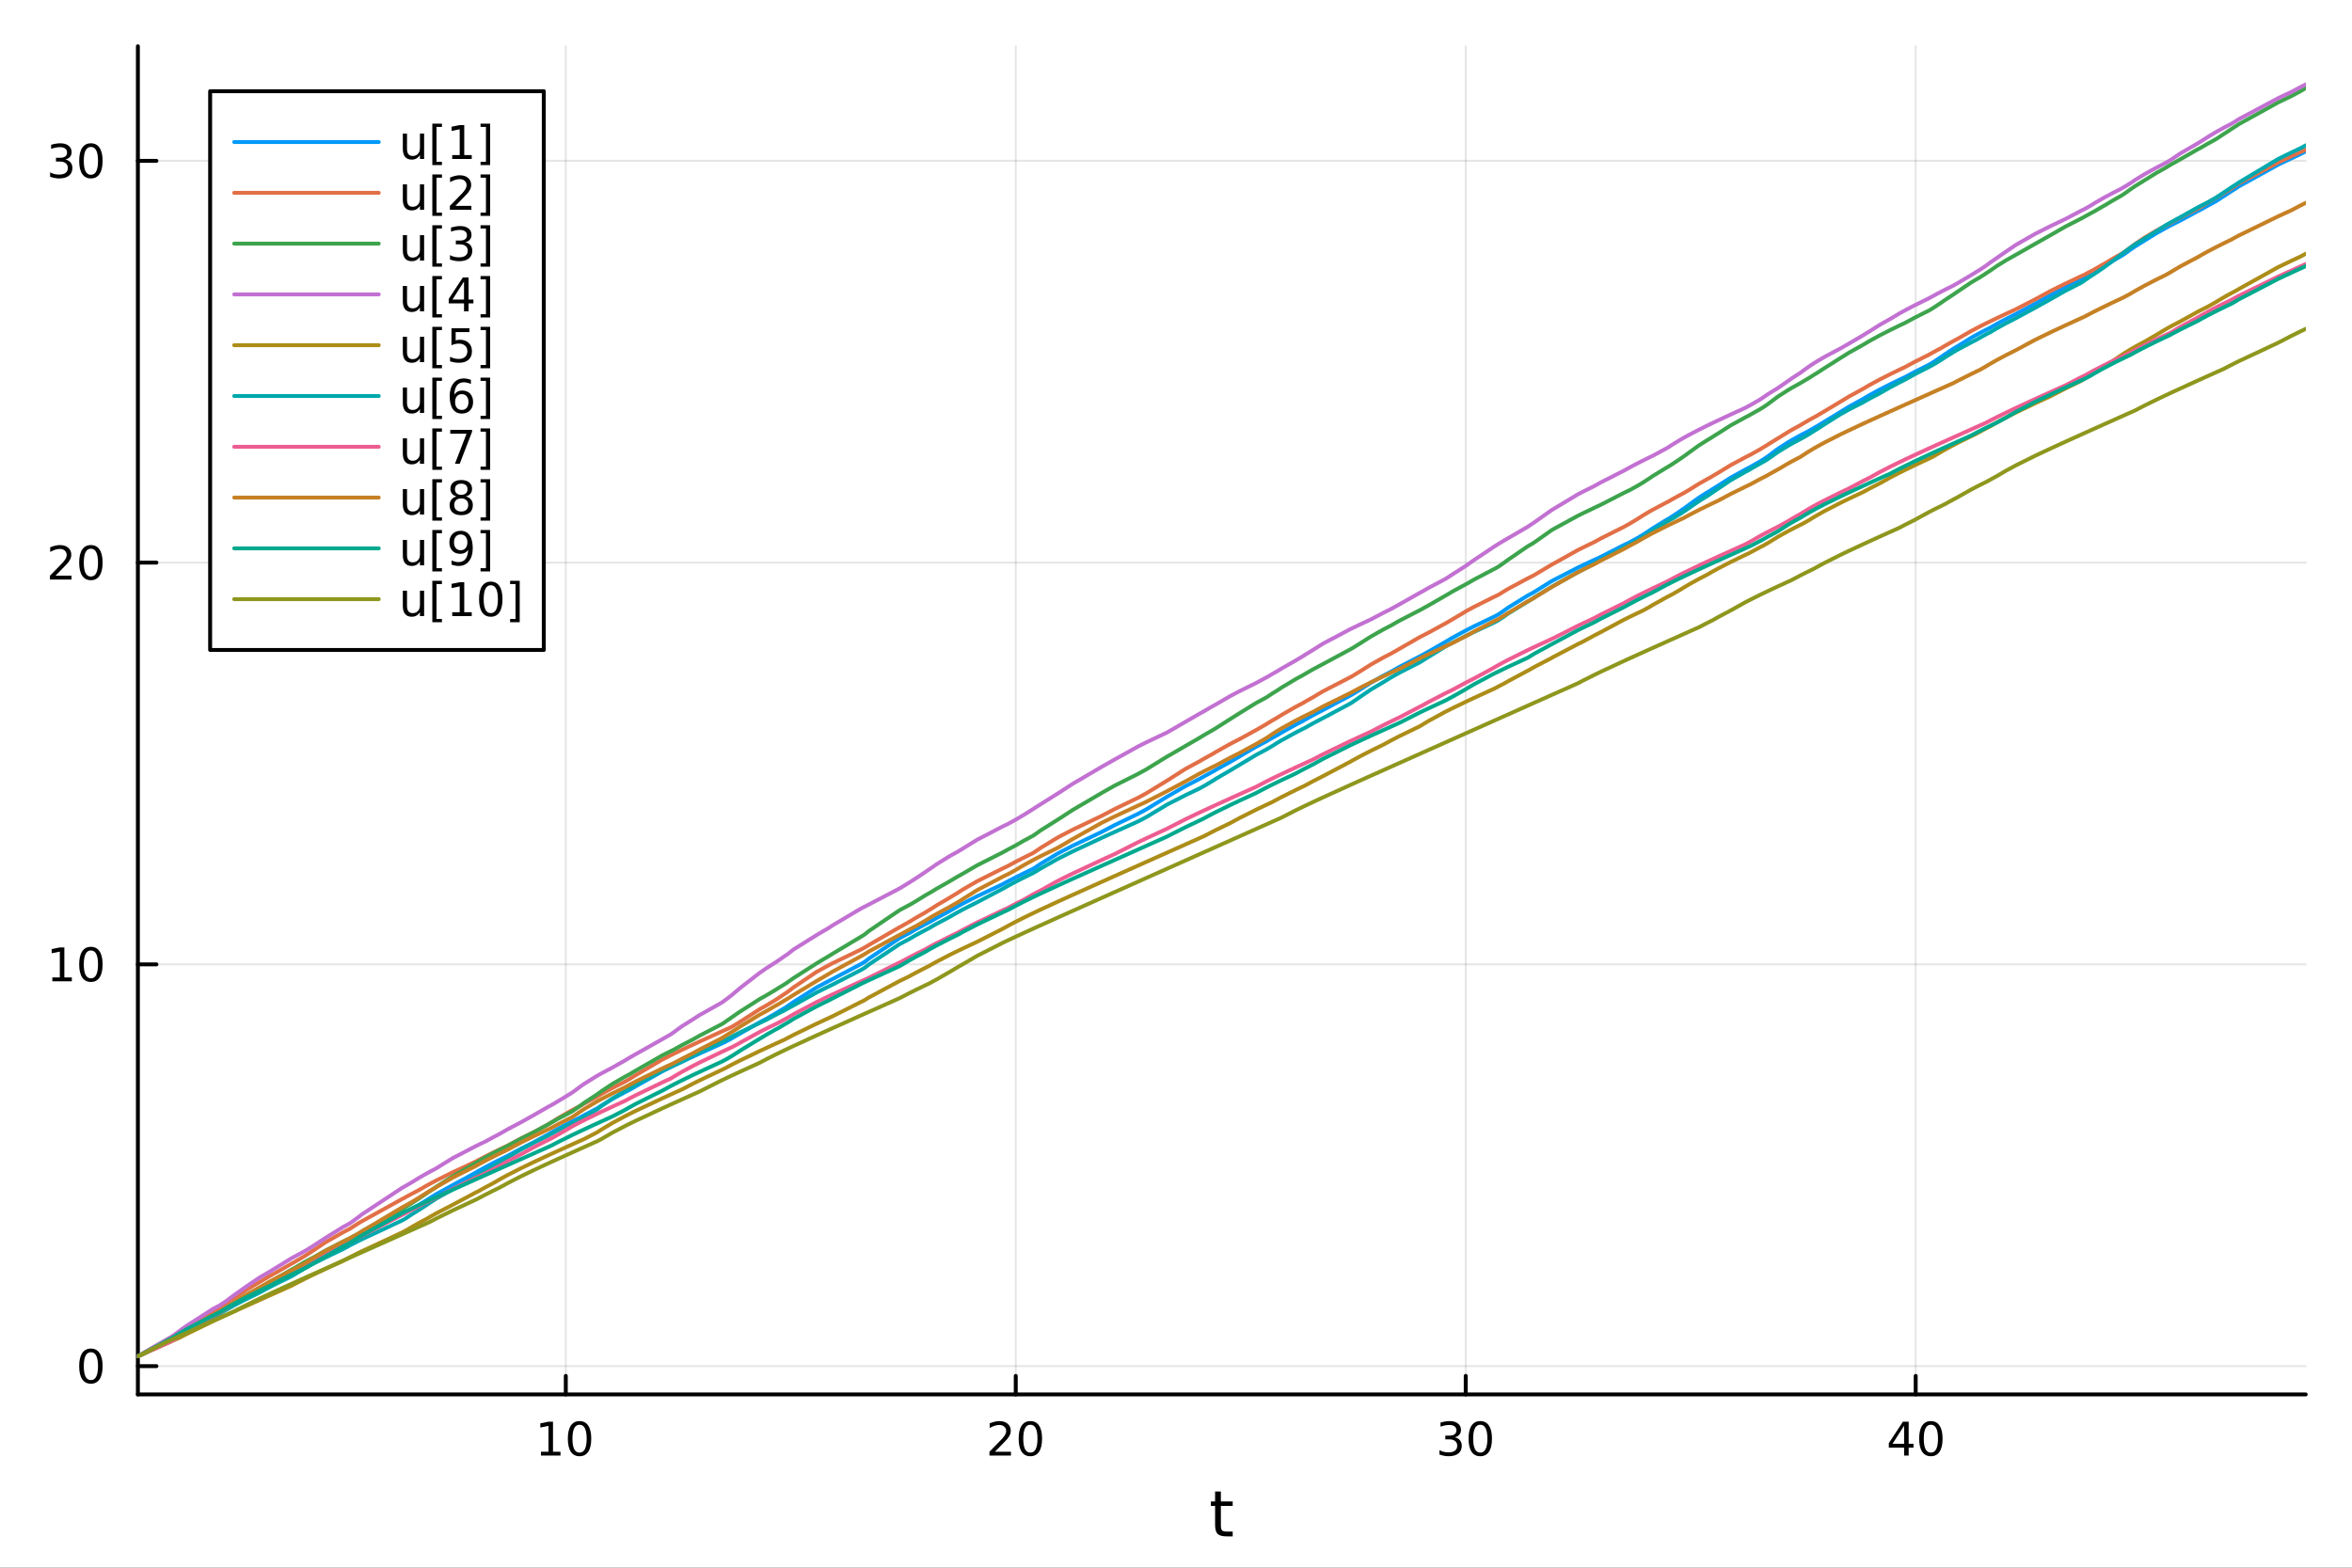 <?xml version="1.0" encoding="utf-8"?>
<svg xmlns="http://www.w3.org/2000/svg" xmlns:xlink="http://www.w3.org/1999/xlink" width="600" height="400" viewBox="0 0 2400 1600">
<rect x="0" y="0" width="2400" height="1600" fill="#333333" stroke="none"/>
<defs>
  <clipPath id="clip410">
    <rect x="0" y="0" width="2400" height="1600"/>
  </clipPath>
</defs>
<path clip-path="url(#clip410)" d="M0 1600 L2400 1600 L2400 0 L0 0  Z" fill="#ffffff" fill-rule="evenodd" fill-opacity="1"/>
<defs>
  <clipPath id="clip411">
    <rect x="480" y="0" width="1681" height="1600"/>
  </clipPath>
</defs>
<path clip-path="url(#clip410)" d="M140.696 1423.18 L2352.76 1423.18 L2352.76 47.244 L140.696 47.244  Z" fill="#ffffff" fill-rule="evenodd" fill-opacity="1"/>
<defs>
  <clipPath id="clip412">
    <rect x="140" y="47" width="2213" height="1377"/>
  </clipPath>
</defs>
<polyline clip-path="url(#clip412)" style="stroke:#000000; stroke-linecap:round; stroke-linejoin:round; stroke-width:2; stroke-opacity:0.1; fill:none" points="577.337,1423.18 577.337,47.244 "/>
<polyline clip-path="url(#clip412)" style="stroke:#000000; stroke-linecap:round; stroke-linejoin:round; stroke-width:2; stroke-opacity:0.1; fill:none" points="1036.49,1423.18 1036.49,47.244 "/>
<polyline clip-path="url(#clip412)" style="stroke:#000000; stroke-linecap:round; stroke-linejoin:round; stroke-width:2; stroke-opacity:0.1; fill:none" points="1495.64,1423.18 1495.64,47.244 "/>
<polyline clip-path="url(#clip412)" style="stroke:#000000; stroke-linecap:round; stroke-linejoin:round; stroke-width:2; stroke-opacity:0.1; fill:none" points="1954.79,1423.18 1954.79,47.244 "/>
<polyline clip-path="url(#clip412)" style="stroke:#000000; stroke-linecap:round; stroke-linejoin:round; stroke-width:2; stroke-opacity:0.1; fill:none" points="140.696,1394.29 2352.76,1394.29 "/>
<polyline clip-path="url(#clip412)" style="stroke:#000000; stroke-linecap:round; stroke-linejoin:round; stroke-width:2; stroke-opacity:0.1; fill:none" points="140.696,984.247 2352.76,984.247 "/>
<polyline clip-path="url(#clip412)" style="stroke:#000000; stroke-linecap:round; stroke-linejoin:round; stroke-width:2; stroke-opacity:0.1; fill:none" points="140.696,574.205 2352.76,574.205 "/>
<polyline clip-path="url(#clip412)" style="stroke:#000000; stroke-linecap:round; stroke-linejoin:round; stroke-width:2; stroke-opacity:0.1; fill:none" points="140.696,164.162 2352.76,164.162 "/>
<polyline clip-path="url(#clip410)" style="stroke:#000000; stroke-linecap:round; stroke-linejoin:round; stroke-width:4; stroke-opacity:1; fill:none" points="140.696,1423.18 2352.76,1423.18 "/>
<polyline clip-path="url(#clip410)" style="stroke:#000000; stroke-linecap:round; stroke-linejoin:round; stroke-width:4; stroke-opacity:1; fill:none" points="577.337,1423.18 577.337,1404.28 "/>
<polyline clip-path="url(#clip410)" style="stroke:#000000; stroke-linecap:round; stroke-linejoin:round; stroke-width:4; stroke-opacity:1; fill:none" points="1036.49,1423.18 1036.49,1404.28 "/>
<polyline clip-path="url(#clip410)" style="stroke:#000000; stroke-linecap:round; stroke-linejoin:round; stroke-width:4; stroke-opacity:1; fill:none" points="1495.64,1423.18 1495.64,1404.28 "/>
<polyline clip-path="url(#clip410)" style="stroke:#000000; stroke-linecap:round; stroke-linejoin:round; stroke-width:4; stroke-opacity:1; fill:none" points="1954.79,1423.18 1954.79,1404.28 "/>
<path clip-path="url(#clip410)" d="M552.024 1481.64 L559.663 1481.64 L559.663 1455.28 L551.353 1456.95 L551.353 1452.69 L559.617 1451.02 L564.293 1451.02 L564.293 1481.64 L571.932 1481.64 L571.932 1485.58 L552.024 1485.58 L552.024 1481.64 Z" fill="#000000" fill-rule="nonzero" fill-opacity="1" /><path clip-path="url(#clip410)" d="M591.376 1454.1 Q587.765 1454.1 585.936 1457.66 Q584.131 1461.2 584.131 1468.33 Q584.131 1475.44 585.936 1479.01 Q587.765 1482.55 591.376 1482.55 Q595.01 1482.55 596.816 1479.01 Q598.645 1475.44 598.645 1468.33 Q598.645 1461.2 596.816 1457.66 Q595.01 1454.1 591.376 1454.1 M591.376 1450.39 Q597.186 1450.39 600.242 1455 Q603.32 1459.58 603.32 1468.33 Q603.32 1477.06 600.242 1481.67 Q597.186 1486.25 591.376 1486.25 Q585.566 1486.25 582.487 1481.67 Q579.432 1477.06 579.432 1468.33 Q579.432 1459.58 582.487 1455 Q585.566 1450.39 591.376 1450.39 Z" fill="#000000" fill-rule="nonzero" fill-opacity="1" /><path clip-path="url(#clip410)" d="M1015.26 1481.64 L1031.58 1481.64 L1031.58 1485.58 L1009.64 1485.58 L1009.64 1481.64 Q1012.3 1478.89 1016.88 1474.26 Q1021.49 1469.61 1022.67 1468.27 Q1024.91 1465.74 1025.79 1464.01 Q1026.7 1462.25 1026.7 1460.56 Q1026.7 1457.8 1024.75 1456.07 Q1022.83 1454.33 1019.73 1454.33 Q1017.53 1454.33 1015.08 1455.09 Q1012.65 1455.86 1009.87 1457.41 L1009.87 1452.69 Q1012.69 1451.55 1015.15 1450.97 Q1017.6 1450.39 1019.64 1450.39 Q1025.01 1450.39 1028.2 1453.08 Q1031.4 1455.77 1031.4 1460.26 Q1031.4 1462.39 1030.59 1464.31 Q1029.8 1466.2 1027.69 1468.8 Q1027.11 1469.47 1024.01 1472.69 Q1020.91 1475.88 1015.26 1481.64 Z" fill="#000000" fill-rule="nonzero" fill-opacity="1" /><path clip-path="url(#clip410)" d="M1051.4 1454.1 Q1047.78 1454.1 1045.96 1457.66 Q1044.15 1461.2 1044.15 1468.33 Q1044.15 1475.44 1045.96 1479.01 Q1047.78 1482.55 1051.4 1482.55 Q1055.03 1482.55 1056.84 1479.01 Q1058.66 1475.44 1058.66 1468.33 Q1058.66 1461.2 1056.84 1457.66 Q1055.03 1454.1 1051.4 1454.1 M1051.4 1450.39 Q1057.21 1450.39 1060.26 1455 Q1063.34 1459.58 1063.34 1468.33 Q1063.34 1477.06 1060.26 1481.67 Q1057.21 1486.25 1051.4 1486.25 Q1045.59 1486.25 1042.51 1481.67 Q1039.45 1477.06 1039.45 1468.33 Q1039.45 1459.58 1042.51 1455 Q1045.59 1450.39 1051.4 1450.39 Z" fill="#000000" fill-rule="nonzero" fill-opacity="1" /><path clip-path="url(#clip410)" d="M1484.48 1466.95 Q1487.84 1467.66 1489.71 1469.93 Q1491.61 1472.2 1491.61 1475.53 Q1491.61 1480.65 1488.09 1483.45 Q1484.58 1486.25 1478.09 1486.25 Q1475.92 1486.25 1473.6 1485.81 Q1471.31 1485.39 1468.86 1484.54 L1468.86 1480.02 Q1470.8 1481.16 1473.12 1481.74 Q1475.43 1482.32 1477.96 1482.32 Q1482.35 1482.32 1484.65 1480.58 Q1486.96 1478.84 1486.96 1475.53 Q1486.96 1472.48 1484.81 1470.77 Q1482.68 1469.03 1478.86 1469.03 L1474.83 1469.03 L1474.83 1465.19 L1479.04 1465.19 Q1482.49 1465.19 1484.32 1463.82 Q1486.15 1462.43 1486.15 1459.84 Q1486.15 1457.18 1484.25 1455.77 Q1482.38 1454.33 1478.86 1454.33 Q1476.94 1454.33 1474.74 1454.75 Q1472.54 1455.16 1469.9 1456.04 L1469.9 1451.88 Q1472.56 1451.14 1474.88 1450.77 Q1477.21 1450.39 1479.27 1450.39 Q1484.6 1450.39 1487.7 1452.83 Q1490.8 1455.23 1490.8 1459.35 Q1490.8 1462.22 1489.16 1464.21 Q1487.52 1466.18 1484.48 1466.95 Z" fill="#000000" fill-rule="nonzero" fill-opacity="1" /><path clip-path="url(#clip410)" d="M1510.48 1454.1 Q1506.87 1454.1 1505.04 1457.66 Q1503.23 1461.2 1503.23 1468.33 Q1503.23 1475.44 1505.04 1479.01 Q1506.87 1482.55 1510.48 1482.55 Q1514.11 1482.55 1515.92 1479.01 Q1517.75 1475.44 1517.75 1468.33 Q1517.75 1461.2 1515.92 1457.66 Q1514.11 1454.1 1510.48 1454.1 M1510.48 1450.39 Q1516.29 1450.39 1519.34 1455 Q1522.42 1459.58 1522.42 1468.33 Q1522.42 1477.06 1519.34 1481.67 Q1516.29 1486.25 1510.48 1486.25 Q1504.67 1486.25 1501.59 1481.67 Q1498.53 1477.06 1498.53 1468.33 Q1498.53 1459.58 1501.59 1455 Q1504.67 1450.39 1510.48 1450.39 Z" fill="#000000" fill-rule="nonzero" fill-opacity="1" /><path clip-path="url(#clip410)" d="M1942.96 1455.09 L1931.16 1473.54 L1942.96 1473.54 L1942.96 1455.09 M1941.74 1451.02 L1947.62 1451.02 L1947.62 1473.54 L1952.55 1473.54 L1952.55 1477.43 L1947.62 1477.43 L1947.62 1485.58 L1942.96 1485.58 L1942.96 1477.43 L1927.36 1477.43 L1927.36 1472.92 L1941.74 1451.02 Z" fill="#000000" fill-rule="nonzero" fill-opacity="1" /><path clip-path="url(#clip410)" d="M1970.28 1454.1 Q1966.67 1454.1 1964.84 1457.66 Q1963.03 1461.2 1963.03 1468.33 Q1963.03 1475.44 1964.84 1479.01 Q1966.67 1482.55 1970.28 1482.55 Q1973.91 1482.55 1975.72 1479.01 Q1977.55 1475.44 1977.55 1468.33 Q1977.55 1461.2 1975.72 1457.66 Q1973.91 1454.1 1970.28 1454.1 M1970.28 1450.39 Q1976.09 1450.39 1979.14 1455 Q1982.22 1459.58 1982.22 1468.33 Q1982.22 1477.06 1979.14 1481.67 Q1976.09 1486.25 1970.28 1486.25 Q1964.47 1486.25 1961.39 1481.67 Q1958.33 1477.06 1958.33 1468.33 Q1958.33 1459.58 1961.39 1455 Q1964.47 1450.39 1970.28 1450.39 Z" fill="#000000" fill-rule="nonzero" fill-opacity="1" /><path clip-path="url(#clip410)" d="M1245.79 1522.27 L1245.79 1532.4 L1257.85 1532.4 L1257.85 1536.95 L1245.79 1536.95 L1245.79 1556.3 Q1245.79 1560.66 1246.96 1561.9 Q1248.17 1563.14 1251.83 1563.14 L1257.85 1563.14 L1257.85 1568.04 L1251.83 1568.04 Q1245.05 1568.04 1242.48 1565.53 Q1239.9 1562.98 1239.9 1556.3 L1239.9 1536.95 L1235.6 1536.95 L1235.6 1532.4 L1239.9 1532.4 L1239.9 1522.27 L1245.79 1522.27 Z" fill="#000000" fill-rule="nonzero" fill-opacity="1" /><polyline clip-path="url(#clip410)" style="stroke:#000000; stroke-linecap:round; stroke-linejoin:round; stroke-width:4; stroke-opacity:1; fill:none" points="140.696,1423.18 140.696,47.244 "/>
<polyline clip-path="url(#clip410)" style="stroke:#000000; stroke-linecap:round; stroke-linejoin:round; stroke-width:4; stroke-opacity:1; fill:none" points="140.696,1394.29 159.593,1394.29 "/>
<polyline clip-path="url(#clip410)" style="stroke:#000000; stroke-linecap:round; stroke-linejoin:round; stroke-width:4; stroke-opacity:1; fill:none" points="140.696,984.247 159.593,984.247 "/>
<polyline clip-path="url(#clip410)" style="stroke:#000000; stroke-linecap:round; stroke-linejoin:round; stroke-width:4; stroke-opacity:1; fill:none" points="140.696,574.205 159.593,574.205 "/>
<polyline clip-path="url(#clip410)" style="stroke:#000000; stroke-linecap:round; stroke-linejoin:round; stroke-width:4; stroke-opacity:1; fill:none" points="140.696,164.162 159.593,164.162 "/>
<path clip-path="url(#clip410)" d="M92.751 1380.09 Q89.14 1380.09 87.311 1383.65 Q85.506 1387.19 85.506 1394.32 Q85.506 1401.43 87.311 1405 Q89.14 1408.54 92.751 1408.54 Q96.385 1408.54 98.191 1405 Q100.02 1401.43 100.02 1394.32 Q100.02 1387.19 98.191 1383.65 Q96.385 1380.09 92.751 1380.09 M92.751 1376.38 Q98.561 1376.38 101.617 1380.99 Q104.696 1385.57 104.696 1394.32 Q104.696 1403.05 101.617 1407.66 Q98.561 1412.24 92.751 1412.24 Q86.941 1412.24 83.862 1407.66 Q80.807 1403.05 80.807 1394.32 Q80.807 1385.57 83.862 1380.99 Q86.941 1376.38 92.751 1376.38 Z" fill="#000000" fill-rule="nonzero" fill-opacity="1" /><path clip-path="url(#clip410)" d="M53.4 997.592 L61.038 997.592 L61.038 971.226 L52.728 972.893 L52.728 968.634 L60.992 966.967 L65.668 966.967 L65.668 997.592 L73.307 997.592 L73.307 1001.53 L53.4 1001.53 L53.4 997.592 Z" fill="#000000" fill-rule="nonzero" fill-opacity="1" /><path clip-path="url(#clip410)" d="M92.751 970.046 Q89.14 970.046 87.311 973.611 Q85.506 977.152 85.506 984.282 Q85.506 991.388 87.311 994.953 Q89.14 998.495 92.751 998.495 Q96.385 998.495 98.191 994.953 Q100.02 991.388 100.02 984.282 Q100.02 977.152 98.191 973.611 Q96.385 970.046 92.751 970.046 M92.751 966.342 Q98.561 966.342 101.617 970.949 Q104.696 975.532 104.696 984.282 Q104.696 993.009 101.617 997.615 Q98.561 1002.2 92.751 1002.2 Q86.941 1002.2 83.862 997.615 Q80.807 993.009 80.807 984.282 Q80.807 975.532 83.862 970.949 Q86.941 966.342 92.751 966.342 Z" fill="#000000" fill-rule="nonzero" fill-opacity="1" /><path clip-path="url(#clip410)" d="M56.617 587.549 L72.936 587.549 L72.936 591.485 L50.992 591.485 L50.992 587.549 Q53.654 584.795 58.237 580.165 Q62.844 575.512 64.025 574.17 Q66.27 571.647 67.149 569.911 Q68.052 568.151 68.052 566.462 Q68.052 563.707 66.108 561.971 Q64.186 560.235 61.085 560.235 Q58.886 560.235 56.432 560.999 Q54.001 561.762 51.224 563.313 L51.224 558.591 Q54.048 557.457 56.501 556.878 Q58.955 556.3 60.992 556.3 Q66.362 556.3 69.557 558.985 Q72.751 561.67 72.751 566.161 Q72.751 568.29 71.941 570.212 Q71.154 572.11 69.048 574.702 Q68.469 575.374 65.367 578.591 Q62.265 581.786 56.617 587.549 Z" fill="#000000" fill-rule="nonzero" fill-opacity="1" /><path clip-path="url(#clip410)" d="M92.751 560.003 Q89.14 560.003 87.311 563.568 Q85.506 567.11 85.506 574.239 Q85.506 581.346 87.311 584.91 Q89.14 588.452 92.751 588.452 Q96.385 588.452 98.191 584.91 Q100.02 581.346 100.02 574.239 Q100.02 567.11 98.191 563.568 Q96.385 560.003 92.751 560.003 M92.751 556.3 Q98.561 556.3 101.617 560.906 Q104.696 565.489 104.696 574.239 Q104.696 582.966 101.617 587.573 Q98.561 592.156 92.751 592.156 Q86.941 592.156 83.862 587.573 Q80.807 582.966 80.807 574.239 Q80.807 565.489 83.862 560.906 Q86.941 556.3 92.751 556.3 Z" fill="#000000" fill-rule="nonzero" fill-opacity="1" /><path clip-path="url(#clip410)" d="M66.756 162.808 Q70.112 163.525 71.987 165.794 Q73.885 168.062 73.885 171.396 Q73.885 176.511 70.367 179.312 Q66.849 182.113 60.367 182.113 Q58.191 182.113 55.876 181.673 Q53.585 181.257 51.131 180.4 L51.131 175.886 Q53.075 177.021 55.39 177.599 Q57.705 178.178 60.228 178.178 Q64.626 178.178 66.918 176.442 Q69.233 174.706 69.233 171.396 Q69.233 168.34 67.08 166.627 Q64.95 164.891 61.131 164.891 L57.103 164.891 L57.103 161.049 L61.316 161.049 Q64.765 161.049 66.594 159.683 Q68.423 158.294 68.423 155.701 Q68.423 153.039 66.525 151.627 Q64.65 150.192 61.131 150.192 Q59.21 150.192 57.011 150.609 Q54.812 151.025 52.173 151.905 L52.173 147.738 Q54.835 146.998 57.15 146.627 Q59.487 146.257 61.548 146.257 Q66.872 146.257 69.974 148.688 Q73.075 151.095 73.075 155.215 Q73.075 158.086 71.432 160.076 Q69.788 162.044 66.756 162.808 Z" fill="#000000" fill-rule="nonzero" fill-opacity="1" /><path clip-path="url(#clip410)" d="M92.751 149.961 Q89.14 149.961 87.311 153.525 Q85.506 157.067 85.506 164.197 Q85.506 171.303 87.311 174.868 Q89.14 178.41 92.751 178.41 Q96.385 178.41 98.191 174.868 Q100.02 171.303 100.02 164.197 Q100.02 157.067 98.191 153.525 Q96.385 149.961 92.751 149.961 M92.751 146.257 Q98.561 146.257 101.617 150.863 Q104.696 155.447 104.696 164.197 Q104.696 172.923 101.617 177.53 Q98.561 182.113 92.751 182.113 Q86.941 182.113 83.862 177.53 Q80.807 172.923 80.807 164.197 Q80.807 155.447 83.862 150.863 Q86.941 146.257 92.751 146.257 Z" fill="#000000" fill-rule="nonzero" fill-opacity="1" /><polyline clip-path="url(#clip412)" style="stroke:#009af9; stroke-linecap:round; stroke-linejoin:round; stroke-width:4; stroke-opacity:1; fill:none" points="140.696,1384.24 140.696,1384.24 142.02,1383.53 143.715,1382.64 145.966,1381.46 153.577,1377.03 157.135,1375.06 173.949,1365.31 174.405,1365.07 175.862,1364.29 182.663,1360.77 184,1360.09 189.635,1357.28 216.904,1342.95 224.331,1338.81 224.622,1338.65 225.205,1338.34 230.629,1335.05 231.337,1334.63 239.173,1330.22 242.03,1328.68 250.832,1323.46 264.752,1315.99 274.584,1310.37 282.925,1305.94 297.152,1297.89 299.101,1296.86 310.218,1290.42 315.273,1287.69 320.467,1284.99 332.122,1278.36 349.751,1269.34 356.563,1266.04 357.286,1265.69 358.358,1265.09 366.33,1260.75 366.799,1260.51 368.82,1259.45 410.73,1239.33 412.196,1238.53 412.671,1238.23 414.608,1237.03 420.3,1233.66 427.49,1229.65 434.949,1225.14 438.335,1222.93 443.905,1219.5 446.069,1218.22 461.888,1209.59 485.644,1196.65 486.765,1195.99 488.639,1194.9 495.482,1191.09 503.638,1186.8 509.334,1183.92 509.955,1183.61 517.946,1179.7 531.27,1172.49 544.5,1165.88 559.058,1157.99 562.417,1156 569.515,1152 583.132,1144.89 583.579,1144.67 586.929,1143 591.91,1140.57 596.034,1138.25 608.748,1131.54 608.988,1131.39 609.908,1130.85 610.078,1130.75 613.456,1128.52 624.795,1121.67 637.813,1114.64 642.245,1112.39 649.25,1108.38 675.781,1093.43 684.419,1089.13 684.74,1088.97 687.571,1087.59 695.994,1083.57 707.558,1078.17 713.743,1075.33 735.364,1065.51 736.536,1064.98 737.47,1064.56 739.132,1063.81 741.985,1062.28 745.741,1060.32 747.295,1059.39 753.672,1055.71 755.203,1054.86 775.196,1043.33 776.096,1042.86 781.509,1040.07 790.715,1034.81 794.748,1032.3 800.623,1028.85 803.017,1027.3 803.713,1026.79 810.048,1022.45 833.192,1007.8 847.052,1000.48 847.335,1000.34 849.263,999.373 878.636,983.887 880.808,982.65 882.482,981.569 883.001,981.192 886.074,978.772 886.786,978.231 917.62,957.703 918.515,957.213 919.625,956.608 927.184,952.619 928.582,951.902 934.715,948.336 943.584,943.509 947.727,941.356 948.125,941.152 950.29,940.049 955.521,937.016 968.777,929.902 969.716,929.339 977.302,924.985 982.434,922.199 982.963,921.918 997.084,914.726 1023.34,902.293 1028.84,899.327 1036.51,895.371 1043.99,891.658 1053.97,886.861 1054.07,886.802 1057.48,884.626 1061.51,881.846 1078.3,871.687 1083.01,869.127 1094.4,863.255 1124.22,849.047 1137.06,842.292 1161.37,830.548 1169.36,826.239 1171.79,824.769 1190.55,813.319 1191.8,812.634 1209.61,802.335 1224.32,794.819 1227.06,793.249 1228.98,792.169 1237.72,787.461 1241.34,785.293 1255.58,777.446 1264.97,771.979 1281.45,762.283 1291.44,757.035 1293.3,755.93 1298.02,753.224 1303.6,750.17 1307.5,747.784 1321.85,739.769 1329.2,735.978 1331.49,734.632 1339.57,730.116 1349.99,724.674 1377.93,709.784 1378.31,709.599 1380.29,708.466 1389.12,702.975 1398.98,696.702 1411.24,689.788 1419.91,685.275 1428.21,680.523 1448.72,669.945 1449.83,669.406 1451.28,668.574 1457.47,665.146 1474.58,655.304 1475.26,654.942 1482.3,650.747 1496.44,643.088 1497.11,642.741 1503.63,639.452 1522.56,630.347 1525.16,629.131 1529.14,626.958 1529.24,626.896 1535.17,622.835 1538.67,620.307 1558.65,607.978 1559.53,607.494 1559.63,607.439 1564.23,604.962 1565.75,604.025 1566.44,603.607 1582.95,593.332 1584.72,592.338 1609.88,579.404 1615.29,576.807 1627.01,571.305 1633.47,568.32 1656.73,556.435 1663.37,553.257 1670.67,549.263 1676.22,545.925 1682.79,541.695 1686.43,539.197 1700.43,530.626 1702.64,529.389 1706.11,527.195 1714.49,521.63 1718.23,519.032 1723.92,514.88 1733.81,507.75 1742,502.584 1745.46,500.542 1747.88,498.957 1753.15,495.664 1766.02,487.472 1780.83,479.316 1785.06,477.141 1786.23,476.444 1795.86,471.018 1798.03,469.667 1799.64,468.688 1803.13,466.336 1805.24,464.789 1813.44,458.63 1815.05,457.512 1824.74,451.318 1828.63,449.024 1837.52,444.089 1837.54,444.081 1839.92,442.818 1845.78,439.785 1851.11,436.683 1853.92,435.113 1861.91,430.23 1878.18,420.309 1886.69,415.081 1900.77,407.33 1900.81,407.306 1907.76,403.219 1918.09,397.596 1928.93,392.088 1938.32,387.523 1944.24,384.713 1953.72,379.593 1968.4,372.219 1970.1,371.251 1975.22,368.002 1981.42,363.842 1984.14,361.895 1993.24,355.928 1996.95,353.686 1997.69,353.248 2011.31,344.811 2016.39,341.965 2019.61,340.222 2025.19,337.289 2026.72,336.503 2027.66,336.023 2031.22,334.23 2037.84,330.452 2038.27,330.218 2047.1,325.506 2056.99,320.515 2076.72,309.905 2092.85,301.006 2107.35,292.787 2122.53,285.051 2124.66,284.011 2125.6,283.474 2127.43,282.434 2133.13,279.311 2136.9,277.315 2144.55,272.82 2148.61,270.565 2154.31,267.073 2159.69,263.961 2163.89,261.642 2166.68,259.905 2169.3,258.102 2173.69,254.879 2178.86,251.366 2188.56,245.382 2200.12,238.173 2209.46,232.952 2214.12,230.486 2215.91,229.562 2225.08,224.945 2242.41,215.564 2246.66,213.418 2252.61,210.016 2260.3,205.864 2262.55,204.502 2269.58,199.899 2272.18,198.299 2276.78,195.213 2280.38,192.929 2281.89,192.002 2284.43,190.264 2324.9,167.906 2338.44,161.463 2347.38,157.311 2352.76,154.414 "/>
<polyline clip-path="url(#clip412)" style="stroke:#e26f46; stroke-linecap:round; stroke-linejoin:round; stroke-width:4; stroke-opacity:1; fill:none" points="140.696,1384.24 140.696,1384.24 142.02,1383.53 143.715,1382.64 145.966,1381.46 153.577,1377.03 157.135,1375.06 173.949,1365.31 174.405,1365.07 175.862,1364.17 182.663,1359.62 184,1358.78 189.635,1355.36 216.904,1339.52 224.331,1335.19 224.622,1335 225.205,1334.57 230.629,1330.35 231.337,1329.83 239.173,1324.43 242.03,1322.61 250.832,1316.71 264.752,1308.59 274.584,1302.68 282.925,1298.09 297.152,1289.89 299.101,1288.84 310.218,1282.33 315.273,1279.17 320.467,1275.7 332.122,1267.87 349.751,1257.88 356.563,1254.36 357.286,1253.93 358.358,1253.21 366.33,1248.15 366.799,1247.87 368.82,1246.67 410.73,1223.51 412.196,1222.8 412.671,1222.53 414.608,1221.44 420.3,1218.34 427.49,1214.59 434.949,1210.28 438.335,1208.42 443.905,1205.46 446.069,1204.34 461.888,1196.5 485.644,1185.39 486.765,1184.77 488.639,1183.76 495.482,1180.18 503.638,1176.09 509.334,1173.31 509.955,1173.01 517.946,1169.2 531.27,1162.1 544.5,1155.55 559.058,1147.7 562.417,1145.71 569.515,1141.18 583.132,1133.41 583.579,1133.17 586.929,1131.4 591.91,1128.83 596.034,1126.42 608.748,1119.5 608.988,1119.36 609.908,1118.8 610.078,1118.7 613.456,1116.71 624.795,1110.47 637.813,1103.86 642.245,1101.33 649.25,1096.99 675.781,1081.42 684.419,1077.02 684.74,1076.86 687.571,1075.47 695.994,1071.39 707.558,1065.94 713.743,1063.08 735.364,1053.23 736.536,1052.7 737.47,1052.28 739.132,1051.52 741.985,1050.24 745.741,1048.55 747.295,1047.71 753.672,1043.89 755.203,1042.87 775.196,1029.97 776.096,1029.46 781.509,1026.47 790.715,1020.96 794.748,1018.37 800.623,1014.36 803.017,1012.82 803.713,1012.32 810.048,1007.52 833.192,991.932 847.052,984.375 847.335,984.229 849.263,983.237 878.636,969.039 880.808,967.847 882.482,966.942 883.001,966.663 886.074,964.778 886.786,964.351 917.62,946.505 918.515,946.051 919.625,945.489 927.184,941.169 928.582,940.401 934.715,936.647 943.584,931.624 947.727,929.063 948.125,928.824 950.29,927.539 955.521,924.131 968.777,916.374 969.716,915.778 977.302,911.201 982.434,907.891 982.963,907.562 997.084,899.43 1023.34,886.244 1028.84,883.639 1036.51,879.48 1043.99,875.626 1053.97,870.699 1054.07,870.639 1057.48,868.429 1061.51,865.616 1078.3,855.368 1083.01,852.793 1094.4,846.894 1124.22,832.657 1137.06,825.897 1161.37,814.148 1169.36,809.838 1171.79,808.369 1190.55,796.918 1191.8,796.125 1209.61,784.777 1224.32,776.838 1227.06,775.215 1228.98,774.102 1237.72,769.272 1241.34,767.065 1255.58,759.115 1264.97,754.296 1281.45,745.256 1291.44,739.505 1293.3,738.328 1298.02,735.464 1303.6,732.261 1307.5,729.79 1321.85,721.562 1329.2,717.705 1331.49,716.342 1339.57,711.777 1349.99,705.545 1377.93,691.132 1378.31,690.95 1380.29,689.833 1389.12,684.4 1398.98,678.17 1411.24,671.289 1419.91,666.791 1428.21,662.049 1448.72,650.273 1449.83,649.694 1451.28,648.94 1457.47,645.791 1474.58,636.423 1475.26,636.075 1482.3,631.988 1496.44,623.528 1497.11,623.154 1503.63,619.638 1522.56,610.147 1525.16,608.898 1529.14,607.008 1529.24,606.953 1535.17,603.232 1538.67,601.156 1558.65,590.425 1559.53,589.984 1559.63,589.934 1564.23,587.657 1565.75,586.778 1566.44,586.385 1582.95,576.53 1584.72,575.566 1609.88,561.514 1615.29,558.799 1627.01,553.12 1633.47,549.566 1656.73,537.873 1663.37,534.208 1670.67,529.818 1676.22,526.253 1682.79,522.327 1686.43,520.264 1700.43,512.849 1702.64,511.737 1706.11,509.72 1714.49,505.109 1718.23,503.145 1723.92,499.781 1733.81,493.63 1742,489.009 1745.46,487.146 1747.88,485.67 1753.15,482.579 1766.02,474.723 1780.83,466.78 1785.06,464.645 1786.23,464.06 1795.86,458.662 1798.03,457.316 1799.64,456.341 1803.13,454.284 1805.24,452.895 1813.44,447.845 1815.05,446.903 1824.74,440.832 1828.63,438.574 1837.52,433.703 1837.54,433.696 1839.92,432.244 1845.78,428.821 1851.11,425.867 1853.92,424.362 1861.91,419.625 1878.18,409.884 1886.69,404.71 1900.77,397.014 1900.81,396.99 1907.76,392.92 1918.09,387.314 1928.93,381.818 1938.32,377.26 1944.24,374.452 1953.72,369.335 1968.4,361.965 1970.1,360.997 1975.22,358.159 1981.42,354.872 1984.14,353.24 1993.24,348.093 1996.95,346.102 1997.69,345.71 2011.31,337.894 2016.39,335.199 2019.61,333.537 2025.19,330.72 2026.72,329.96 2027.66,329.497 2031.22,327.757 2037.84,324.574 2038.27,324.372 2047.1,320.217 2056.99,315.643 2076.72,305.478 2092.85,296.743 2107.35,289.561 2122.53,282.394 2124.66,281.408 2125.6,280.974 2127.43,280.126 2133.13,277.06 2136.9,275.095 2144.55,270.648 2148.61,268.413 2154.31,264.943 2159.69,261.848 2163.89,259.539 2166.68,257.808 2169.3,256.011 2173.69,252.795 2178.86,248.875 2188.56,242.336 2200.12,235.521 2209.46,230.501 2214.12,228.109 2215.91,227.056 2225.08,221.913 2242.41,213.053 2246.66,210.638 2252.61,206.934 2260.3,202.492 2262.55,201.253 2269.58,196.967 2272.18,195.461 2276.78,192.518 2280.38,190.031 2281.89,189.027 2284.43,187.386 2324.9,165.714 2338.44,159.334 2347.38,155.207 2352.76,152.75 "/>
<polyline clip-path="url(#clip412)" style="stroke:#3da44d; stroke-linecap:round; stroke-linejoin:round; stroke-width:4; stroke-opacity:1; fill:none" points="140.696,1384.24 140.696,1384.24 142.02,1383.53 143.715,1382.64 145.966,1381.46 153.577,1377.03 157.135,1375.06 173.949,1365.31 174.405,1365.07 175.862,1364.29 182.663,1360.77 184,1360.09 189.635,1357.28 216.904,1342.95 224.331,1338.81 224.622,1338.65 225.205,1338.34 230.629,1335.05 231.337,1334.57 239.173,1329.58 242.03,1327.87 250.832,1322.26 264.752,1314.41 274.584,1308.62 282.925,1304.1 297.152,1295.96 299.101,1294.92 310.218,1288.43 315.273,1285.69 320.467,1282.98 332.122,1276.33 349.751,1267.3 356.563,1264 357.286,1263.65 358.358,1263.04 366.33,1258.71 366.799,1258.42 368.82,1257.02 410.73,1233.78 412.196,1232.94 412.671,1232.63 414.608,1231.39 420.3,1227.9 427.49,1223.23 434.949,1218.24 438.335,1215.85 443.905,1212.17 446.069,1210.63 461.888,1200.68 485.644,1186.87 486.765,1186.19 488.639,1185.07 495.482,1181.15 503.638,1176.76 509.334,1173.84 509.955,1173.52 517.946,1169.57 531.27,1162.3 544.5,1155.66 559.058,1147.76 562.417,1145.77 569.515,1141.76 583.132,1134.65 583.579,1134.39 586.929,1132.17 591.91,1128.65 596.034,1125.59 608.748,1117.29 608.988,1117.12 609.908,1116.49 610.078,1116.38 613.456,1113.87 624.795,1106.33 637.813,1098.85 642.245,1096.49 649.25,1092.34 675.781,1077.14 684.419,1072.8 684.74,1072.65 687.571,1071.26 695.994,1066.59 707.558,1060.61 713.743,1057.07 735.364,1045.88 736.536,1045.2 737.47,1044.67 739.132,1043.59 741.985,1041.56 745.741,1039.01 747.295,1037.86 753.672,1033.44 755.203,1032.44 775.196,1019.64 776.096,1019.14 781.509,1016.16 790.715,1010.67 794.748,1008.09 800.623,1004.55 803.017,1002.97 803.713,1002.45 810.048,998.052 833.192,983.269 847.052,974.992 847.335,974.811 849.263,973.586 878.636,955.995 880.808,954.685 882.482,953.552 883.001,953.16 886.074,950.655 886.786,950.096 917.62,929.149 918.515,928.652 919.625,928.041 927.184,924.014 928.582,923.291 934.715,919.703 943.584,914.197 947.727,911.805 948.125,911.581 950.29,910.372 955.521,907.12 968.777,899.629 969.716,899.047 977.302,894.563 982.434,891.711 982.963,891.377 997.084,883.146 1023.34,869.88 1028.84,866.83 1036.51,862.787 1043.99,858.443 1053.97,853.069 1054.07,853.005 1057.48,850.682 1061.51,847.756 1078.3,837.201 1083.01,834.193 1094.4,826.748 1124.22,809.27 1137.06,801.989 1161.37,789.787 1169.36,785.406 1171.79,783.919 1190.55,772.383 1191.8,771.694 1209.61,761.36 1224.32,752.86 1227.06,751.167 1228.98,750.009 1237.72,745.017 1241.34,742.76 1255.58,733.725 1264.97,727.793 1281.45,717.626 1291.44,712.22 1293.3,711.093 1298.02,707.956 1303.6,704.495 1307.5,701.877 1321.85,693.282 1329.2,689.309 1331.49,687.916 1339.57,683.269 1349.99,677.715 1377.93,662.687 1378.31,662.501 1380.29,661.363 1389.12,655.855 1398.98,649.57 1411.24,642.647 1419.91,638.129 1428.21,633.374 1448.72,622.793 1449.83,622.253 1451.28,621.421 1457.47,617.992 1474.58,608.149 1475.26,607.788 1482.3,603.592 1496.44,595.933 1497.11,595.586 1503.63,591.79 1522.56,581.818 1525.16,580.529 1529.14,578.26 1529.24,578.197 1535.17,574.021 1538.67,571.437 1558.65,557.722 1559.53,557.2 1559.63,557.141 1564.23,554.49 1565.75,553.503 1566.44,553.003 1582.95,541.342 1584.72,540.25 1609.88,526.506 1615.29,523.823 1627.01,518.192 1633.47,515.16 1656.73,503.182 1663.37,499.99 1670.67,495.986 1676.22,492.641 1682.79,488.406 1686.43,485.905 1700.43,477.328 1702.64,476.09 1706.11,473.896 1714.49,468.328 1718.23,465.73 1723.92,461.577 1733.81,454.446 1742,449.279 1745.46,447.237 1747.88,445.652 1753.15,442.359 1766.02,434.166 1780.83,426.01 1785.06,423.836 1786.23,423.139 1795.86,417.712 1798.03,416.361 1799.64,415.383 1803.13,413.031 1805.24,411.483 1813.44,405.325 1815.05,404.206 1824.74,398.012 1828.63,395.718 1837.52,390.783 1837.54,390.774 1839.92,389.31 1845.78,385.859 1851.11,382.461 1853.92,380.76 1861.91,375.582 1878.18,365.302 1886.69,359.966 1900.77,352.105 1900.81,352.08 1907.76,347.959 1918.09,342.301 1928.93,336.77 1938.32,332.193 1944.24,329.376 1953.72,324.249 1968.4,316.87 1970.1,315.901 1975.22,312.651 1981.42,308.49 1984.14,306.542 1993.24,300.574 1996.95,298.025 1997.69,297.532 2011.31,288.339 2016.39,285.307 2019.61,283.466 2025.19,279.95 2026.72,278.895 2027.66,278.259 2031.22,275.929 2037.84,271.347 2038.27,271.07 2047.1,265.604 2056.99,260.052 2076.72,248.84 2092.85,239.718 2107.35,231.397 2122.53,223.604 2124.66,222.559 2125.6,222.019 2127.43,220.975 2133.13,217.842 2136.9,215.84 2144.55,211.337 2148.61,209.078 2154.31,205.581 2159.69,202.466 2163.89,200.145 2166.68,198.407 2169.3,196.603 2173.69,193.379 2178.86,189.864 2188.56,183.879 2200.12,176.668 2209.46,171.447 2214.12,168.604 2215.91,167.554 2225.08,162.426 2242.41,152.496 2246.66,150.267 2252.61,146.772 2260.3,142.531 2262.55,141.148 2269.58,136.492 2272.18,134.875 2276.78,131.765 2280.38,129.466 2281.89,128.533 2284.43,126.785 2324.9,104.362 2338.44,97.913 2347.38,93.097 2352.76,89.91 "/>
<polyline clip-path="url(#clip412)" style="stroke:#c271d2; stroke-linecap:round; stroke-linejoin:round; stroke-width:4; stroke-opacity:1; fill:none" points="140.696,1384.24 140.696,1384.24 142.02,1383.53 143.715,1382.49 145.966,1381.14 153.577,1376.8 157.135,1374.57 173.949,1365.08 174.405,1364.8 175.862,1363.78 182.663,1358.81 184,1357.78 189.635,1353.69 216.904,1336.16 224.331,1332.19 224.622,1332.01 225.205,1331.61 230.629,1328.01 231.337,1327.49 239.173,1321.59 242.03,1319.62 250.832,1313.37 264.752,1303.97 274.584,1298.24 282.925,1293.13 297.152,1284.38 299.101,1283.28 310.218,1277.33 315.273,1274.35 320.467,1271.02 332.122,1263.43 349.751,1252.52 356.563,1248.8 357.286,1248.35 358.358,1247.6 366.33,1241.78 366.799,1241.42 368.82,1239.73 410.73,1212.07 412.196,1211.31 412.671,1211.07 414.608,1209.91 420.3,1206.63 427.49,1202.17 434.949,1197.9 438.335,1196.05 443.905,1193.11 446.069,1191.81 461.888,1182.04 485.644,1169.67 486.765,1169.13 488.639,1168.22 495.482,1164.94 503.638,1160.5 509.334,1157.54 509.955,1157.17 517.946,1152.6 531.27,1145.58 544.5,1138.19 559.058,1129.82 562.417,1128.04 569.515,1123.84 583.132,1115.57 583.579,1115.28 586.929,1112.88 591.91,1109.12 596.034,1106.24 608.748,1098.32 608.988,1098.18 609.908,1097.65 610.078,1097.55 613.456,1095.65 624.795,1089.63 637.813,1082.27 642.245,1079.58 649.25,1075.57 675.781,1060.63 684.419,1055.68 684.74,1055.47 687.571,1053.46 695.994,1047.33 707.558,1040.05 713.743,1036.04 735.364,1023.92 736.536,1023.22 737.47,1022.58 739.132,1021.33 741.985,1019.26 745.741,1016.36 747.295,1015.08 753.672,1009.72 755.203,1008.4 775.196,992.894 776.096,992.31 781.509,988.506 790.715,982.672 794.748,979.977 800.623,975.842 803.017,974.259 803.713,973.747 810.048,968.851 833.192,954.385 847.052,946.19 847.335,946.009 849.263,944.628 878.636,927.221 880.808,926.102 882.482,925.249 883.001,924.986 886.074,923.442 886.786,923.026 917.62,906.932 918.515,906.423 919.625,905.796 927.184,901.108 928.582,900.285 934.715,896.322 943.584,890.424 947.727,887.557 948.125,887.292 950.29,885.87 955.521,882.18 968.777,873.938 969.716,873.4 977.302,869.21 982.434,866.097 982.963,865.739 997.084,857.042 1023.34,843.402 1028.84,840.752 1036.51,836.545 1043.99,832.088 1053.97,825.885 1054.07,825.824 1057.48,823.574 1061.51,821.051 1078.3,810.523 1083.01,807.519 1094.4,800.083 1124.22,782.614 1137.06,775.334 1161.37,761.794 1169.36,757.807 1171.79,756.621 1190.55,747.735 1191.8,747.049 1209.61,736.738 1224.32,728.247 1227.06,726.786 1228.98,725.61 1237.72,720.554 1241.34,718.575 1255.58,710.294 1264.97,705.346 1281.45,697.225 1291.44,691.783 1293.3,690.811 1298.02,688.014 1303.6,684.875 1307.5,682.439 1321.85,674.302 1329.2,669.912 1331.49,668.415 1339.57,663.471 1349.99,656.911 1377.93,642.095 1378.31,641.911 1380.29,640.949 1389.12,636.723 1398.98,632.107 1411.24,625.623 1419.91,621.301 1428.21,616.675 1448.72,605.058 1449.83,604.485 1451.28,603.737 1457.47,600.126 1474.58,591.053 1475.26,590.652 1482.3,586.108 1496.44,577.062 1497.11,576.608 1503.63,571.929 1522.56,559.294 1525.16,557.562 1529.14,555.034 1529.24,554.973 1535.17,551.417 1538.67,549.42 1558.65,537.777 1559.53,537.234 1559.63,537.164 1564.23,534.046 1565.75,533.055 1566.44,532.553 1582.95,520.865 1584.72,519.772 1609.88,504.647 1615.29,501.818 1627.01,495.969 1633.47,492.352 1656.73,480.537 1663.37,476.854 1670.67,473.009 1676.22,470.196 1682.79,466.955 1686.43,465.194 1700.43,457.648 1702.64,456.335 1706.11,454.036 1714.49,448.898 1718.23,446.755 1723.92,443.618 1733.81,438.467 1742,434.403 1745.46,432.722 1747.88,431.562 1753.15,429.057 1766.02,423.054 1780.83,416.282 1785.06,414.02 1786.23,413.403 1795.86,407.8 1798.03,406.418 1799.64,405.28 1803.13,402.907 1805.24,401.529 1813.44,396.512 1815.05,395.435 1824.74,388.731 1828.63,385.966 1837.52,380.212 1837.54,380.203 1839.92,378.366 1845.78,374.147 1851.11,370.627 1853.92,368.872 1861.91,364.175 1878.18,355.523 1886.69,350.676 1900.77,342.374 1900.81,342.349 1907.76,338.091 1918.09,331.552 1928.93,325.437 1938.32,319.846 1944.24,316.574 1953.72,311.617 1968.4,304.394 1970.1,303.437 1975.22,300.63 1981.42,297.372 1984.14,295.98 1993.24,291.456 1996.95,289.35 1997.69,288.937 2011.31,280.837 2016.39,277.667 2019.61,275.752 2025.19,272.131 2026.72,271.051 2027.66,270.319 2031.22,267.657 2037.84,263.093 2038.27,262.779 2047.1,256.688 2056.99,249.951 2076.72,238.652 2092.85,230.532 2107.35,223.633 2122.53,215.629 2124.66,214.564 2125.6,214.098 2127.43,213.19 2133.13,209.965 2136.9,207.604 2144.55,203.11 2148.61,200.856 2154.31,197.814 2159.69,195.037 2163.89,192.929 2166.68,191.313 2169.3,189.833 2173.69,187.073 2178.86,183.59 2188.56,177.647 2200.12,171.279 2209.46,166.488 2214.12,163.803 2215.91,162.652 2225.08,156.438 2242.41,146.421 2246.66,143.833 2252.61,139.934 2260.3,135.305 2262.55,134.023 2269.58,130.164 2272.18,128.787 2276.78,126.41 2280.38,124.292 2281.89,123.297 2284.43,121.669 2324.9,100.088 2338.44,93.717 2347.38,88.932 2352.76,86.186 "/>
<polyline clip-path="url(#clip412)" style="stroke:#ac8d18; stroke-linecap:round; stroke-linejoin:round; stroke-width:4; stroke-opacity:1; fill:none" points="140.696,1384.24 140.696,1384.24 142.02,1383.65 143.715,1382.89 145.966,1381.89 153.577,1378.49 157.135,1376.9 173.949,1369.39 174.405,1369.19 175.862,1368.54 182.663,1365.5 184,1364.9 189.635,1361.94 216.904,1348.65 224.331,1345.2 224.622,1345.06 225.205,1344.79 230.629,1342.3 231.337,1341.98 239.173,1338.4 242.03,1337.1 250.832,1333.12 264.752,1326.86 274.584,1322.44 282.925,1318.71 297.152,1312.34 299.101,1311.3 310.218,1305.61 315.273,1303.12 320.467,1300.61 332.122,1295.11 349.751,1287 356.563,1283.38 357.286,1283 358.358,1282.45 366.33,1278.43 366.799,1278.2 368.82,1277.21 410.73,1257.67 412.196,1256.88 412.671,1256.62 414.608,1255.6 420.3,1252.19 427.49,1248.16 434.949,1244.21 438.335,1242.2 443.905,1239.03 446.069,1237.84 461.888,1229.65 485.644,1216.99 486.765,1216.44 488.639,1215.52 495.482,1211.68 503.638,1207.36 509.334,1204.02 509.955,1203.66 517.946,1199.28 531.27,1192.48 544.5,1186.09 559.058,1179.3 562.417,1177.76 569.515,1174.52 583.132,1168.34 583.579,1168.14 586.929,1166.63 591.91,1164.39 596.034,1162.53 608.748,1155.96 608.988,1155.84 609.908,1155.3 610.078,1155.2 613.456,1152.99 624.795,1146.19 637.813,1139.2 642.245,1136.95 649.25,1133.49 675.781,1121 684.419,1117.05 684.74,1116.91 687.571,1115.62 695.994,1111.81 707.558,1105.78 713.743,1102.71 735.364,1092.44 736.536,1091.9 737.47,1091.47 739.132,1090.7 741.985,1089.15 745.741,1087.16 747.295,1086.34 753.672,1083.09 755.203,1082.33 775.196,1072.71 776.096,1072.29 781.509,1069.77 790.715,1065.54 794.748,1063.7 800.623,1061.03 803.017,1059.74 803.713,1059.37 810.048,1056.07 833.192,1044.81 847.052,1038.37 847.335,1038.24 849.263,1037.36 878.636,1022.57 880.808,1021.54 882.482,1020.61 883.001,1020.28 886.074,1018.36 886.786,1017.92 917.62,1001.39 918.515,1000.96 919.625,1000.42 927.184,996.792 928.582,996.009 934.715,992.676 943.584,988.095 947.727,986.027 948.125,985.796 950.29,984.55 955.521,981.64 968.777,974.737 969.716,974.267 977.302,970.54 982.434,968.074 982.963,967.822 997.084,961.205 1023.34,947.836 1028.84,944.776 1036.51,940.722 1043.99,936.941 1053.97,932.081 1054.07,932.031 1057.48,930.404 1061.51,928.505 1078.3,920.73 1083.01,918.581 1094.4,913.413 1124.22,900.004 1137.06,894.255 1161.37,883.388 1169.36,879.818 1171.79,878.733 1190.55,870.351 1191.8,869.794 1209.61,861.84 1224.32,855.272 1227.06,854.05 1228.98,853.192 1237.72,848.637 1241.34,846.816 1255.58,839.909 1264.97,834.809 1281.45,826.535 1291.44,821.765 1293.3,820.889 1298.02,818.684 1303.6,815.662 1307.5,813.614 1321.85,806.448 1329.2,802.926 1331.49,801.842 1339.57,797.458 1349.99,792.131 1377.93,777.382 1378.31,777.165 1380.29,776.039 1389.12,771.23 1398.98,766.18 1411.24,760.21 1419.91,755.472 1428.21,751.193 1448.72,741.258 1449.83,740.643 1451.28,739.717 1457.47,735.95 1474.58,726.609 1475.26,726.261 1482.3,722.723 1496.44,715.906 1497.11,715.588 1503.63,712.536 1522.56,703.838 1525.16,702.655 1529.14,700.528 1529.24,700.476 1535.17,697.401 1538.67,695.346 1558.65,684.685 1559.53,684.246 1559.63,684.196 1564.23,681.555 1565.75,680.704 1566.44,680.322 1582.95,671.71 1584.72,670.681 1609.88,657.458 1615.29,654.831 1627.01,648.463 1633.47,645.159 1656.73,632.649 1663.37,629.382 1670.67,625.874 1676.22,623.254 1682.79,619.679 1686.43,617.471 1700.43,609.669 1702.64,608.516 1706.11,606.727 1714.49,601.919 1718.23,599.58 1723.92,596.2 1733.81,590.746 1742,586.513 1745.46,584.49 1747.88,583.12 1753.15,580.227 1766.02,573.579 1780.83,566.398 1785.06,564.405 1786.23,563.753 1795.86,558.618 1798.03,557.503 1799.64,556.685 1803.13,554.645 1805.24,553.445 1813.44,548.368 1815.05,547.421 1824.74,542.036 1828.63,539.982 1837.52,535.465 1837.54,535.459 1839.92,534.283 1845.78,530.966 1851.11,527.663 1853.92,526.004 1861.91,521.523 1878.18,513.135 1886.69,509.001 1900.77,502.369 1900.81,502.351 1907.76,498.607 1918.09,493.337 1928.93,487.29 1938.32,482.426 1944.24,479.481 1953.72,474.9 1968.4,468.024 1970.1,467.241 1975.22,464.477 1981.42,460.775 1984.14,459.222 1993.24,454.281 1996.95,452.353 1997.69,451.973 2011.31,445.229 2016.39,442.798 2019.61,441.007 2025.19,438.004 2026.72,437.201 2027.66,436.712 2031.22,434.886 2037.84,431.059 2038.27,430.823 2047.1,426.065 2056.99,421.04 2076.72,411.575 2092.85,404.135 2107.35,396.587 2122.53,389.219 2124.66,388.033 2125.6,387.435 2127.43,386.126 2133.13,382.293 2136.9,379.916 2144.55,375.396 2148.61,372.798 2154.31,369.367 2159.69,365.871 2163.89,362.968 2166.68,361.132 2169.3,359.468 2173.69,356.801 2178.86,353.82 2188.56,348.562 2200.12,341.899 2209.46,336.272 2214.12,333.658 2215.91,332.684 2225.08,327.865 2242.41,318.268 2246.66,316.089 2252.61,313.119 2260.3,308.799 2262.55,307.397 2269.58,303.234 2272.18,301.765 2276.78,299.25 2280.38,297.34 2281.89,296.553 2284.43,295.031 2324.9,272.503 2338.44,266.044 2347.38,261.886 2352.76,258.986 "/>
<polyline clip-path="url(#clip412)" style="stroke:#00a9ad; stroke-linecap:round; stroke-linejoin:round; stroke-width:4; stroke-opacity:1; fill:none" points="140.696,1384.24 140.696,1384.24 142.02,1383.65 143.715,1382.89 145.966,1381.89 153.577,1377.91 157.135,1376.11 173.949,1366.88 174.405,1366.65 175.862,1365.9 182.663,1362.49 184,1361.83 189.635,1358.64 216.904,1344.79 224.331,1340.71 224.622,1340.55 225.205,1340.24 230.629,1336.98 231.337,1336.57 239.173,1332.19 242.03,1330.66 250.832,1326.12 264.752,1319.31 274.584,1313.95 282.925,1309.68 297.152,1302.75 299.101,1301.66 310.218,1294.95 315.273,1292.13 320.467,1289.36 332.122,1283.44 349.751,1274.99 356.563,1271.29 357.286,1270.91 358.358,1270.35 366.33,1266.27 366.799,1266.04 368.82,1265.04 410.73,1245.39 412.196,1244.6 412.671,1244.3 414.608,1243.11 420.3,1239.3 427.49,1234.87 434.949,1230.06 438.335,1227.74 443.905,1224.15 446.069,1222.82 461.888,1213.94 485.644,1200.84 486.765,1200.17 488.639,1199.08 495.482,1194.72 503.638,1189.96 509.334,1186.38 509.955,1186.01 517.946,1181.39 531.27,1173.44 544.5,1166.41 559.058,1159.24 562.417,1157.35 569.515,1153.54 583.132,1146.66 583.579,1146.44 586.929,1144.82 591.91,1142.43 596.034,1140.14 608.748,1132.62 608.988,1132.47 609.908,1131.8 610.078,1131.68 613.456,1129.04 624.795,1121.19 637.813,1113.48 642.245,1111.07 649.25,1106.87 675.781,1092.95 684.419,1088.8 684.74,1088.65 687.571,1087.31 695.994,1083.37 707.558,1077.24 713.743,1074.13 735.364,1063.79 736.536,1063.24 737.47,1062.81 739.132,1062.04 741.985,1060.48 745.741,1058.48 747.295,1057.67 753.672,1054.41 755.203,1053.64 775.196,1044.02 776.096,1043.6 781.509,1041.08 790.715,1036.16 794.748,1034.1 800.623,1031.17 803.017,1029.79 803.713,1029.4 810.048,1025.91 833.192,1012.97 847.052,1006.1 847.335,1005.96 849.263,1005.04 878.636,989.902 880.808,988.677 882.482,987.605 883.001,987.231 886.074,984.824 886.786,984.286 917.62,963.829 918.515,963.339 919.625,962.736 927.184,958.754 928.582,957.917 934.715,954.382 943.584,949.589 947.727,947.447 948.125,947.209 950.29,945.93 955.521,942.952 968.777,935.932 969.716,935.374 977.302,931.053 982.434,928.283 982.963,928.003 997.084,920.842 1023.34,907.036 1028.84,903.932 1036.51,899.833 1043.99,896.02 1053.97,891.131 1054.07,891.071 1057.48,889.154 1061.51,886.636 1078.3,877.182 1083.01,874.744 1094.4,869.08 1124.22,855.109 1137.06,849.27 1161.37,838.325 1169.36,834.14 1171.79,832.701 1190.55,821.401 1191.8,820.723 1209.61,811.59 1224.32,804.546 1227.06,803.035 1228.98,801.992 1237.72,796.77 1241.34,794.44 1255.58,786.156 1264.97,780.518 1281.45,770.649 1291.44,765.343 1293.3,764.23 1298.02,761.505 1303.6,757.992 1307.5,755.665 1321.85,747.799 1329.2,744.055 1331.49,742.916 1339.57,738.375 1349.99,732.911 1377.93,717.996 1378.31,717.777 1380.29,716.477 1389.12,710.392 1398.98,703.677 1411.24,696.422 1419.91,691.112 1428.21,686.455 1448.72,676.007 1449.83,675.375 1451.28,674.428 1457.47,670.586 1474.58,660.04 1475.26,659.66 1482.3,655.843 1496.44,648.669 1497.11,648.339 1503.63,645.186 1522.56,636.315 1525.16,635.118 1529.14,632.971 1529.24,632.91 1535.17,628.881 1538.67,626.367 1558.65,614.091 1559.53,613.608 1559.63,613.553 1564.23,610.711 1565.75,609.669 1566.44,609.205 1582.95,599.213 1584.72,598.087 1609.88,584.056 1615.29,581.343 1627.01,574.847 1633.47,571.496 1656.73,558.894 1663.37,555.613 1670.67,551.536 1676.22,548.15 1682.79,543.877 1686.43,541.359 1700.43,532.737 1702.64,531.495 1706.11,529.581 1714.49,524.54 1718.23,522.121 1723.92,518.191 1733.81,511.338 1742,506.325 1745.46,504.046 1747.88,502.316 1753.15,498.755 1766.02,490.116 1780.83,481.678 1785.06,479.451 1786.23,478.741 1795.86,473.23 1798.03,472.05 1799.64,471.187 1803.13,469.061 1805.24,467.635 1813.44,461.853 1815.05,460.794 1824.74,454.882 1828.63,452.671 1837.52,447.882 1837.54,447.875 1839.92,446.642 1845.78,443.208 1851.11,439.822 1853.92,438.126 1861.91,432.96 1878.18,422.694 1886.69,417.997 1900.77,410.79 1900.81,410.77 1907.76,406.849 1918.09,401.396 1928.93,395.23 1938.32,390.299 1944.24,387.323 1953.72,382.014 1968.4,374.465 1970.1,373.629 1975.22,370.725 1981.42,366.891 1984.14,365.061 1993.24,359.4 1996.95,357.251 1997.69,356.831 2011.31,349.542 2016.39,346.978 2019.61,345.115 2025.19,342.012 2026.72,341.185 2027.66,340.682 2031.22,338.809 2037.84,334.911 2038.27,334.67 2047.1,329.846 2056.99,324.772 2076.72,314.071 2092.85,305.139 2107.35,296.905 2122.53,289.16 2124.66,287.939 2125.6,287.326 2127.43,285.99 2133.13,282.086 2136.9,279.67 2144.55,274.507 2148.61,271.646 2154.31,267.466 2159.69,263.415 2163.89,260.16 2166.68,258.123 2169.3,256.07 2173.69,252.844 2178.86,249.327 2188.56,243.339 2200.12,236.127 2209.46,230.219 2214.12,227.502 2215.91,226.494 2225.08,221.537 2242.41,211.79 2246.66,209.588 2252.61,206.592 2260.3,202.248 2262.55,200.841 2269.58,196.122 2272.18,194.487 2276.78,191.349 2280.38,189.031 2281.89,188.091 2284.43,186.333 2324.9,162.136 2338.44,155.524 2347.38,151.303 2352.76,148.377 "/>
<polyline clip-path="url(#clip412)" style="stroke:#ed5d92; stroke-linecap:round; stroke-linejoin:round; stroke-width:4; stroke-opacity:1; fill:none" points="140.696,1384.24 140.696,1384.24 142.02,1383.65 143.715,1382.89 145.966,1381.89 153.577,1378.49 157.135,1376.9 173.949,1369.39 174.405,1369.15 175.862,1368.25 182.663,1363.71 184,1362.75 189.635,1358.91 216.904,1343.45 224.331,1339.74 224.622,1339.57 225.205,1339.18 230.629,1335.71 231.337,1335.27 239.173,1330.08 242.03,1328.32 250.832,1323.22 264.752,1314.93 274.584,1309.67 282.925,1305.45 297.152,1298.58 299.101,1297.66 310.218,1292.48 315.273,1289.75 320.467,1286.63 332.122,1280.17 349.751,1271.27 356.563,1268 357.286,1267.6 358.358,1267 366.33,1262.7 366.799,1262.46 368.82,1261.41 410.73,1239.65 412.196,1238.95 412.671,1238.73 414.608,1237.66 420.3,1234.59 427.49,1230.88 434.949,1227.18 438.335,1225.53 443.905,1222.86 446.069,1221.83 461.888,1213.45 485.644,1201.98 486.765,1201.46 488.639,1200.59 495.482,1197.42 503.638,1193.08 509.334,1190.17 509.955,1189.8 517.946,1185.28 531.27,1178.32 544.5,1170.95 559.058,1163.57 562.417,1161.94 569.515,1157.99 583.132,1150.04 583.579,1149.8 586.929,1147.99 591.91,1145.38 596.034,1143.28 608.748,1137.05 608.988,1136.93 609.908,1136.49 610.078,1136.41 613.456,1134.8 624.795,1129.5 637.813,1123.52 642.245,1121.15 649.25,1117.53 675.781,1104.74 684.419,1100.75 684.74,1100.57 687.571,1098.8 695.994,1093.85 707.558,1087.63 713.743,1084.49 735.364,1074.08 736.536,1073.53 737.47,1073.1 739.132,1072.33 741.985,1071.01 745.741,1069.27 747.295,1068.56 753.672,1065.15 755.203,1064.22 775.196,1053.21 776.096,1052.75 781.509,1050.03 790.715,1045.55 794.748,1043.62 800.623,1040.39 803.017,1039.12 803.713,1038.75 810.048,1034.99 833.192,1022.79 847.052,1016.11 847.335,1015.98 849.263,1015.07 878.636,1001.57 880.808,1000.59 882.482,999.834 883.001,999.599 886.074,998.212 886.786,997.828 917.62,982.515 918.515,982.094 919.625,981.574 927.184,977.483 928.582,976.75 934.715,973.607 943.584,969.223 947.727,966.886 948.125,966.667 950.29,965.482 955.521,962.697 968.777,956.009 969.716,955.551 977.302,951.898 982.434,949.06 982.963,948.773 997.084,941.489 1023.34,928.981 1028.84,926.444 1036.51,922.356 1043.99,918.551 1053.97,912.947 1054.07,912.891 1057.48,911.075 1061.51,908.988 1078.3,899.638 1083.01,897.218 1094.4,891.585 1124.22,877.649 1137.06,871.815 1161.37,859.536 1169.36,855.745 1171.79,854.607 1190.55,845.958 1191.8,845.282 1209.61,836.173 1224.32,829.138 1227.06,827.858 1228.98,826.963 1237.72,822.923 1241.34,821.264 1255.58,814.796 1264.97,810.556 1281.45,803.153 1291.44,797.953 1293.3,797.014 1298.02,794.675 1303.6,791.967 1307.5,790.098 1321.85,783.38 1329.2,779.999 1331.49,778.951 1339.57,775.275 1349.99,769.813 1377.93,756.342 1378.31,756.167 1380.29,755.251 1389.12,751.188 1398.98,746.694 1411.24,740.303 1419.91,736.023 1428.21,732.047 1448.72,721.311 1449.83,720.766 1451.28,720.053 1457.47,716.572 1474.58,707.718 1475.26,707.382 1482.3,703.957 1496.44,696.342 1497.11,695.997 1503.63,692.72 1522.56,682.485 1525.16,680.954 1529.14,678.691 1529.24,678.636 1535.17,675.399 1538.67,673.556 1558.65,663.643 1559.53,663.225 1559.63,663.177 1564.23,661.002 1565.75,660.285 1566.44,659.962 1582.95,652.328 1584.72,651.52 1609.88,638.769 1615.29,636.191 1627.01,630.718 1633.47,627.241 1656.73,615.697 1663.37,612.053 1670.67,608.239 1676.22,605.444 1682.79,602.22 1686.43,600.467 1700.43,593.876 1702.64,592.667 1706.11,590.801 1714.49,586.474 1718.23,584.607 1723.92,581.814 1733.81,577.09 1742,573.263 1745.46,571.66 1747.88,570.548 1753.15,568.13 1766.02,562.275 1780.83,555.595 1785.06,553.35 1786.23,552.737 1795.86,547.162 1798.03,545.971 1799.64,545.101 1803.13,543.249 1805.24,542.149 1813.44,538.001 1815.05,537.202 1824.74,531.806 1828.63,529.429 1837.52,524.351 1837.54,524.343 1839.92,522.849 1845.78,519.336 1851.11,516.319 1853.92,514.786 1861.91,510.589 1878.18,502.548 1886.69,498.518 1900.77,491.053 1900.81,491.033 1907.76,487.567 1918.09,481.84 1928.93,476.262 1938.32,471.659 1944.24,468.831 1953.72,464.385 1968.4,457.634 1970.1,456.861 1975.22,454.532 1981.42,451.728 1984.14,450.499 1993.24,446.399 1996.95,444.73 1997.69,444.397 2011.31,438.291 2016.39,436.016 2019.61,434.575 2025.19,432.076 2026.72,431.391 2027.66,430.889 2031.22,429.016 2037.84,425.632 2038.27,425.42 2047.1,421.078 2056.99,416.363 2076.72,407.231 2092.85,399.914 2107.35,393.383 2122.53,385.582 2124.66,384.536 2125.6,384.078 2127.43,383.184 2133.13,379.998 2136.9,377.968 2144.55,374 2148.61,371.961 2154.31,369.164 2159.69,366.568 2163.89,364.576 2166.68,363.26 2169.3,362.031 2173.69,359.988 2178.86,357.191 2188.56,352.185 2200.12,346.521 2209.46,342.091 2214.12,339.914 2215.91,338.932 2225.08,333.406 2242.41,324.132 2246.66,321.655 2252.61,318.35 2260.3,314.291 2262.55,313.142 2269.58,309.627 2272.18,308.352 2276.78,306.13 2280.38,304.114 2281.89,303.287 2284.43,301.918 2324.9,282.177 2338.44,275.976 2347.38,271.92 2352.76,269.494 "/>
<polyline clip-path="url(#clip412)" style="stroke:#c68125; stroke-linecap:round; stroke-linejoin:round; stroke-width:4; stroke-opacity:1; fill:none" points="140.696,1384.24 140.696,1384.24 142.02,1383.65 143.715,1382.89 145.966,1381.89 153.577,1377.91 157.135,1376.11 173.949,1366.88 174.405,1366.65 175.862,1365.77 182.663,1361.34 184,1360.52 189.635,1357.17 216.904,1342.92 224.331,1339.35 224.622,1339.19 225.205,1338.81 230.629,1334.99 231.337,1334.45 239.173,1328.9 242.03,1327.03 250.832,1321.69 264.752,1314.1 274.584,1308.41 282.925,1303.96 297.152,1296.83 299.101,1295.88 310.218,1289.81 315.273,1286.8 320.467,1283.45 332.122,1276.62 349.751,1267.43 356.563,1264.09 357.286,1263.68 358.358,1263.07 366.33,1258.73 366.799,1258.44 368.82,1257.04 410.73,1232.06 412.196,1231.33 412.671,1231.06 414.608,1229.94 420.3,1226.77 427.49,1222.41 434.949,1217.64 438.335,1215.61 443.905,1212.43 446.069,1211.05 461.888,1201.91 485.644,1189.95 486.765,1189.32 488.639,1188.27 495.482,1184.58 503.638,1180.4 509.334,1177.57 509.955,1177.27 517.946,1173.42 531.27,1166.26 544.5,1159.69 559.058,1152.78 562.417,1151.22 569.515,1147.4 583.132,1140.52 583.579,1140.26 586.929,1138.08 591.91,1134.61 596.034,1131.92 608.748,1124.41 608.988,1124.28 609.908,1123.77 610.078,1123.68 613.456,1121.85 624.795,1116 637.813,1109.66 642.245,1107.2 649.25,1103.47 675.781,1090.48 684.419,1086.46 684.74,1086.31 687.571,1085.01 695.994,1080.52 707.558,1074.71 713.743,1071.23 735.364,1060.15 736.536,1059.48 737.47,1058.96 739.132,1057.88 741.985,1056.09 745.741,1053.83 747.295,1052.92 753.672,1048.82 755.203,1047.75 775.196,1035.59 776.096,1035.1 781.509,1032.21 790.715,1026.84 794.748,1024.63 800.623,1021.06 803.017,1019.67 803.713,1019.27 810.048,1015.26 833.192,1001.27 847.052,993.196 847.335,993.018 849.263,991.813 878.636,975.865 880.808,974.611 882.482,973.663 883.001,973.371 886.074,971.417 886.786,970.975 917.62,954.294 918.515,953.855 919.625,953.313 927.184,949.098 928.582,948.347 934.715,945.133 943.584,940.019 947.727,937.426 948.125,937.184 950.29,935.885 955.521,932.865 968.777,925.773 969.716,925.211 977.302,920.865 982.434,917.672 982.963,917.307 997.084,908.466 1023.34,894.711 1028.84,892.05 1036.51,887.831 1043.99,883.365 1053.97,877.878 1054.07,877.823 1057.48,876.037 1061.51,873.979 1078.3,865.774 1083.01,863.17 1094.4,856.42 1124.22,839.728 1137.06,833.452 1161.37,822.125 1169.36,818.484 1171.79,817.176 1190.55,807.677 1191.8,806.964 1209.61,797.512 1224.32,789.368 1227.06,787.95 1228.98,786.966 1237.72,782.607 1241.34,780.848 1255.58,773.16 1264.97,768.444 1281.45,759.508 1291.44,753.793 1293.3,752.621 1298.02,749.387 1303.6,745.834 1307.5,743.484 1321.85,735.562 1329.2,731.801 1331.49,730.657 1339.57,726.711 1349.99,721.015 1377.93,707.258 1378.31,707.08 1380.29,705.986 1389.12,701.287 1398.98,696.32 1411.24,690.412 1419.91,686.348 1428.21,682.514 1448.72,671.971 1449.83,671.433 1451.28,670.728 1457.47,667.76 1474.58,659.776 1475.26,659.464 1482.3,656.24 1496.44,648.883 1497.11,648.547 1503.63,644.836 1522.56,635.01 1525.16,633.734 1529.14,631.807 1529.24,631.751 1535.17,627.985 1538.67,625.888 1558.65,613.89 1559.53,613.415 1559.63,613.361 1564.23,610.925 1565.75,610.001 1566.44,609.528 1582.95,599.37 1584.72,598.384 1609.88,584.155 1615.29,581.421 1627.01,575.714 1633.47,572.15 1656.73,560.437 1663.37,556.769 1670.67,552.936 1676.22,549.689 1682.79,546.054 1686.43,544.119 1700.43,537.045 1702.64,535.971 1706.11,534.293 1714.49,530.318 1718.23,528.571 1723.92,525.477 1733.81,520.379 1742,516.344 1745.46,514.672 1747.88,513.518 1753.15,511.023 1766.02,504.159 1780.83,496.842 1785.06,494.823 1786.23,494.267 1795.86,489.056 1798.03,487.928 1799.64,487.101 1803.13,485.333 1805.24,484.098 1813.44,479.528 1815.05,478.662 1824.74,472.95 1828.63,470.8 1837.52,466.114 1837.54,466.106 1839.92,464.491 1845.78,460.731 1851.11,457.537 1853.92,455.927 1861.91,451.554 1878.18,443.299 1886.69,439.205 1900.77,432.614 1900.81,432.596 1907.76,429.4 1918.09,424.691 1928.93,419.788 1938.32,415.56 1944.24,412.901 1953.72,408.649 1968.4,402.077 1970.1,401.319 1975.22,399.027 1981.42,396.258 1984.14,395.042 1993.24,390.975 1996.95,389.01 1997.69,388.623 2011.31,381.787 2016.39,379.333 2019.61,377.798 2025.19,374.72 2026.72,373.767 2027.66,373.191 2031.22,371.066 2037.84,367.305 2038.27,367.072 2047.1,362.376 2056.99,357.397 2076.72,346.8 2092.85,338.94 2107.35,332.16 2122.53,325.213 2124.66,324.248 2125.6,323.823 2127.43,322.991 2133.13,319.966 2136.9,318.023 2144.55,314.194 2148.61,312.212 2154.31,309.479 2159.69,306.931 2163.89,304.968 2166.68,303.67 2169.3,302.234 2173.69,299.894 2178.86,296.812 2188.56,291.417 2200.12,285.461 2209.46,280.882 2214.12,278.274 2215.91,277.148 2225.08,271.713 2242.41,262.538 2246.66,260.076 2252.61,256.787 2260.3,252.745 2262.55,251.599 2269.58,248.094 2272.18,246.822 2276.78,244.604 2280.38,242.591 2281.89,241.765 2284.43,240.398 2324.9,220.668 2338.44,214.467 2347.38,209.751 2352.76,207.035 "/>
<polyline clip-path="url(#clip412)" style="stroke:#00a98d; stroke-linecap:round; stroke-linejoin:round; stroke-width:4; stroke-opacity:1; fill:none" points="140.696,1384.24 140.696,1384.24 142.02,1383.65 143.715,1382.74 145.966,1381.56 153.577,1377.68 157.135,1375.61 173.949,1366.64 174.405,1366.41 175.862,1365.55 182.663,1361.18 184,1360.36 189.635,1357.05 216.904,1342.88 224.331,1339.32 224.622,1339.16 225.205,1338.78 230.629,1335.4 231.337,1334.97 239.173,1330.46 242.03,1328.89 250.832,1324.26 264.752,1317.36 274.584,1312.69 282.925,1308.17 297.152,1300.99 299.101,1300.04 310.218,1294.74 315.273,1291.97 320.467,1288.81 332.122,1282.29 349.751,1272.26 356.563,1268.74 357.286,1268.31 358.358,1267.68 366.33,1262.58 366.799,1262.3 368.82,1261.09 410.73,1237.87 412.196,1237.17 412.671,1236.94 414.608,1236.01 420.3,1233.31 427.49,1229.94 434.949,1226.5 438.335,1224.94 443.905,1222.4 446.069,1221.42 461.888,1214.26 485.644,1203.59 486.765,1203.09 488.639,1202.25 495.482,1199.19 503.638,1195.54 509.334,1192.99 509.955,1192.71 517.946,1189.14 531.27,1183.19 544.5,1177.28 559.058,1170.78 562.417,1169.28 569.515,1165.56 583.132,1158.81 583.579,1158.59 586.929,1156.99 591.91,1154.63 596.034,1152.69 608.748,1146.81 608.988,1146.7 609.908,1146.28 610.078,1146.2 613.456,1144.66 624.795,1139.51 637.813,1132.75 642.245,1130.19 649.25,1126.35 675.781,1113.14 684.419,1108.44 684.74,1108.27 687.571,1106.8 695.994,1102.54 707.558,1096.94 713.743,1094.02 735.364,1084.05 736.536,1083.52 737.47,1083.01 739.132,1082.12 741.985,1080.61 745.741,1078.36 747.295,1077.45 753.672,1073.37 755.203,1072.31 775.196,1060.17 776.096,1059.68 781.509,1056.37 790.715,1051.14 794.748,1048.98 800.623,1045.47 803.017,1044.09 803.713,1043.7 810.048,1039.73 833.192,1027.13 847.052,1020.34 847.335,1020.21 849.263,1019.13 878.636,1004.18 880.808,1003.15 882.482,1002.36 883.001,1002.11 886.074,1000.66 886.786,1000.33 917.62,986.198 918.515,985.715 919.625,985.12 927.184,980.61 928.582,979.814 934.715,976.433 943.584,971.8 947.727,969.376 948.125,969.149 950.29,967.926 955.521,965.061 968.777,958.235 969.716,957.77 977.302,954.069 982.434,951.207 982.963,950.918 997.084,943.59 1023.34,931.048 1028.84,928.507 1036.51,924.416 1043.99,920.608 1053.97,915.724 1054.07,915.674 1057.48,914.041 1061.51,912.135 1078.3,904.344 1083.01,902.192 1094.4,897.019 1124.22,883.604 1137.06,877.854 1161.37,866.987 1169.36,863.417 1171.79,862.332 1190.55,853.949 1191.8,853.284 1209.61,844.282 1224.32,837.291 1227.06,836.016 1228.98,834.959 1237.72,830.335 1241.34,828.492 1255.58,821.526 1264.97,817.091 1281.45,809.491 1291.44,804.225 1293.3,803.277 1298.02,800.917 1303.6,798.189 1307.5,796.309 1321.85,789.563 1329.2,785.611 1331.49,784.419 1339.57,780.338 1349.99,774.525 1377.93,760.624 1378.31,760.446 1380.29,759.515 1389.12,755.4 1398.98,750.867 1411.24,745.294 1419.91,741.378 1428.21,737.644 1448.72,727.235 1449.83,726.701 1451.28,726.001 1457.47,723.053 1474.58,715.102 1475.26,714.731 1482.3,710.989 1496.44,702.969 1497.11,702.551 1503.63,698.667 1522.56,688.547 1525.16,687.245 1529.14,685.286 1529.24,685.238 1535.17,682.365 1538.67,680.696 1558.65,671.4 1559.53,670.921 1559.63,670.858 1564.23,668.033 1565.75,667.129 1566.44,666.724 1582.95,657.726 1584.72,656.821 1609.88,643.271 1615.29,640.609 1627.01,635.009 1633.47,631.485 1656.73,619.849 1663.37,616.192 1670.67,612.368 1676.22,609.567 1682.79,606.337 1686.43,604.582 1700.43,597.048 1702.64,595.924 1706.11,594.177 1714.49,590.071 1718.23,588.28 1723.92,585.581 1733.81,580.973 1742,577.212 1745.46,575.63 1747.88,574.531 1753.15,572.137 1766.02,566.322 1780.83,559.667 1785.06,557.772 1786.23,557.246 1795.86,552.233 1798.03,551.139 1799.64,550.197 1803.13,548.204 1805.24,547.03 1813.44,542.648 1815.05,541.672 1824.74,535.443 1828.63,533.138 1837.52,528.186 1837.54,528.178 1839.92,526.71 1845.78,523.252 1851.11,520.273 1853.92,518.757 1861.91,514.598 1878.18,506.603 1886.69,502.587 1900.77,496.076 1900.81,496.058 1907.76,492.887 1918.09,488.203 1928.93,483.317 1938.32,478.411 1944.24,475.446 1953.72,470.842 1968.4,463.947 1970.1,463.162 1975.22,460.803 1981.42,457.97 1984.14,456.731 1993.24,452.605 1996.95,450.927 1997.69,450.593 2011.31,444.467 2016.39,441.78 2019.61,440.122 2025.19,437.31 2026.72,436.552 2027.66,436.089 2031.22,434.353 2037.84,431.173 2038.27,430.935 2047.1,426.141 2056.99,420.372 2076.72,410.11 2092.85,402.374 2107.35,395.652 2122.53,388.736 2124.66,387.774 2125.6,387.351 2127.43,386.521 2133.13,383.502 2136.9,381.252 2144.55,376.934 2148.61,374.752 2154.31,371.792 2159.69,369.076 2163.89,367.007 2166.68,365.648 2169.3,364.382 2173.69,362.287 2178.86,359.439 2188.56,354.365 2200.12,348.65 2209.46,344.194 2214.12,342.007 2215.91,341.022 2225.08,336.159 2242.41,327.599 2246.66,325.229 2252.61,322.044 2260.3,318.101 2262.55,316.979 2269.58,313.534 2272.18,312.279 2276.78,310.089 2280.38,308.094 2281.89,307.144 2284.43,305.586 2324.9,284.505 2338.44,278.18 2347.38,274.075 2352.76,271.627 "/>
<polyline clip-path="url(#clip412)" style="stroke:#8e971d; stroke-linecap:round; stroke-linejoin:round; stroke-width:4; stroke-opacity:1; fill:none" points="140.696,1384.24 140.696,1384.24 142.02,1383.65 143.715,1382.89 145.966,1381.69 153.577,1377.77 157.135,1375.99 173.949,1367.89 174.405,1367.67 175.862,1366.99 182.663,1363.82 184,1363.21 189.635,1360.61 216.904,1348.24 224.331,1344.9 224.622,1344.77 225.205,1344.51 230.629,1342.08 231.337,1341.76 239.173,1338.25 242.03,1336.73 250.832,1332.21 264.752,1325.43 274.584,1320.8 282.925,1316.94 297.152,1310.44 299.101,1309.56 310.218,1304.54 315.273,1302.26 320.467,1299.93 332.122,1294.7 349.751,1286.81 356.563,1283.76 357.286,1283.44 358.358,1282.96 366.33,1279.4 366.799,1279.19 368.82,1278.28 410.73,1259.56 412.196,1258.91 412.671,1258.7 414.608,1257.83 420.3,1255.29 427.49,1252.08 434.949,1248.75 438.335,1247.24 443.905,1244.31 446.069,1243.2 461.888,1235.4 485.644,1224.32 486.765,1223.81 488.639,1222.79 495.482,1219.19 503.638,1215.08 509.334,1212.29 509.955,1211.99 517.946,1207.58 531.27,1200.73 544.5,1194.32 559.058,1187.52 562.417,1185.97 569.515,1182.73 583.132,1176.55 583.579,1176.35 586.929,1174.84 591.91,1172.59 596.034,1170.74 608.748,1165.03 608.988,1164.92 609.908,1164.51 610.078,1164.42 613.456,1162.63 624.795,1156.07 637.813,1149.24 642.245,1147.03 649.25,1143.61 675.781,1131.21 684.419,1127.28 684.74,1127.13 687.571,1125.85 695.994,1122.04 707.558,1116.83 713.743,1114.06 735.364,1103.12 736.536,1102.56 737.47,1102.11 739.132,1101.32 741.985,1099.96 745.741,1098.19 747.295,1097.46 753.672,1094.5 755.203,1093.79 775.196,1084.66 776.096,1084.18 781.509,1081.32 790.715,1076.65 794.748,1074.67 800.623,1071.84 803.017,1070.7 803.713,1070.37 810.048,1067.39 833.192,1056.75 847.052,1050.48 847.335,1050.35 849.263,1049.48 878.636,1036.3 880.808,1035.33 882.482,1034.58 883.001,1034.35 886.074,1032.98 886.786,1032.66 917.62,1018.88 918.515,1018.48 919.625,1017.88 927.184,1013.96 928.582,1013.25 934.715,1010.2 943.584,1005.92 947.727,1003.95 948.125,1003.77 950.29,1002.56 955.521,999.744 968.777,992.094 969.716,991.586 977.302,987.024 982.434,984.131 982.963,983.84 997.084,975.516 1023.34,962.175 1028.84,959.555 1036.51,955.962 1043.99,952.504 1053.97,947.94 1054.07,947.892 1057.48,946.34 1061.51,944.516 1078.3,936.944 1083.01,934.829 1094.4,929.721 1124.22,916.38 1137.06,910.642 1161.37,899.785 1169.36,896.216 1171.79,895.132 1190.55,886.751 1191.8,886.194 1209.61,878.242 1224.32,871.673 1227.06,870.452 1228.98,869.593 1237.72,865.688 1241.34,864.072 1255.58,857.717 1264.97,853.522 1281.45,846.164 1291.44,841.703 1293.3,840.87 1298.02,838.763 1303.6,836.274 1307.5,834.53 1321.85,827.172 1329.2,823.589 1331.49,822.49 1339.57,818.67 1349.99,813.832 1377.93,801.126 1378.31,800.956 1380.29,800.066 1389.12,796.095 1398.98,791.67 1411.24,786.181 1419.91,782.302 1428.21,778.592 1448.72,769.427 1449.83,768.934 1451.28,768.285 1457.47,765.519 1474.58,757.877 1475.26,757.574 1482.3,754.429 1496.44,748.117 1497.11,747.816 1503.63,744.907 1522.56,736.452 1525.16,735.29 1529.14,733.515 1529.24,733.471 1535.17,730.82 1538.67,729.257 1558.65,720.335 1559.53,719.944 1559.63,719.899 1564.23,717.848 1565.75,717.167 1566.44,716.859 1582.95,709.487 1584.72,708.697 1609.88,697.464 1615.29,694.615 1627.01,688.735 1633.47,685.611 1656.73,674.759 1663.37,671.729 1670.67,668.414 1676.22,665.905 1682.79,662.941 1686.43,661.303 1700.43,655.019 1702.64,654.031 1706.11,652.473 1714.49,648.722 1718.23,647.052 1723.92,644.503 1733.81,640.083 1742,635.81 1745.46,634.061 1747.88,632.86 1753.15,629.857 1766.02,623.026 1780.83,614.756 1785.06,612.561 1786.23,611.961 1795.86,607.168 1798.03,606.112 1799.64,605.334 1803.13,603.662 1805.24,602.658 1813.44,598.81 1815.05,598.058 1824.74,593.592 1828.63,591.811 1837.52,587.11 1837.54,587.103 1839.92,585.889 1845.78,582.955 1851.11,580.35 1853.92,578.762 1861.91,574.442 1878.18,566.251 1886.69,562.176 1900.77,555.604 1900.81,555.586 1907.76,552.396 1918.09,547.693 1928.93,542.795 1938.32,538.569 1944.24,535.445 1953.72,530.658 1968.4,522.624 1970.1,521.749 1975.22,519.154 1981.42,516.098 1984.14,514.778 1993.24,509.771 1996.95,507.823 1997.69,507.374 2011.31,499.693 2016.39,497.032 2019.61,495.388 2025.19,492.596 2026.72,491.842 2027.66,491.382 2031.22,489.36 2037.84,485.754 2038.27,485.53 2047.1,480.324 2056.99,474.966 2076.72,465.144 2092.85,457.571 2107.35,450.923 2122.53,444.049 2124.66,443.09 2125.6,442.668 2127.43,441.841 2133.13,439.281 2136.9,437.588 2144.55,434.155 2148.61,432.335 2154.31,429.787 2159.69,427.376 2163.89,425.5 2166.68,424.251 2169.3,423.078 2173.69,421.115 2178.86,418.807 2188.56,413.763 2200.12,408.071 2209.46,403.627 2214.12,401.445 2215.91,400.614 2225.08,396.382 2242.41,388.502 2246.66,386.581 2252.61,383.899 2260.3,380.441 2262.55,379.432 2269.58,376.278 2272.18,374.891 2276.78,372.5 2280.38,370.671 2281.89,369.914 2284.43,368.653 2324.9,349.676 2338.44,342.632 2347.38,338.238 2352.76,335.663 "/>
<path clip-path="url(#clip410)" d="M214.431 663.349 L554.896 663.349 L554.896 93.109 L214.431 93.109  Z" fill="#ffffff" fill-rule="evenodd" fill-opacity="1"/>
<polyline clip-path="url(#clip410)" style="stroke:#000000; stroke-linecap:round; stroke-linejoin:round; stroke-width:4; stroke-opacity:1; fill:none" points="214.431,663.349 554.896,663.349 554.896,93.109 214.431,93.109 214.431,663.349 "/>
<polyline clip-path="url(#clip410)" style="stroke:#009af9; stroke-linecap:round; stroke-linejoin:round; stroke-width:4; stroke-opacity:1; fill:none" points="239.009,144.949 386.48,144.949 "/>
<path clip-path="url(#clip410)" d="M411.058 151.997 L411.058 136.303 L415.318 136.303 L415.318 151.835 Q415.318 155.516 416.753 157.368 Q418.188 159.196 421.058 159.196 Q424.507 159.196 426.498 156.997 Q428.512 154.798 428.512 151.002 L428.512 136.303 L432.771 136.303 L432.771 162.229 L428.512 162.229 L428.512 158.247 Q426.961 160.608 424.901 161.766 Q422.864 162.9 420.156 162.9 Q415.688 162.9 413.373 160.122 Q411.058 157.344 411.058 151.997 M421.776 135.678 L421.776 135.678 Z" fill="#000000" fill-rule="nonzero" fill-opacity="1" /><path clip-path="url(#clip410)" d="M441.151 126.21 L450.966 126.21 L450.966 129.52 L445.41 129.52 L445.41 165.168 L450.966 165.168 L450.966 168.479 L441.151 168.479 L441.151 126.21 Z" fill="#000000" fill-rule="nonzero" fill-opacity="1" /><path clip-path="url(#clip410)" d="M461.452 158.293 L469.091 158.293 L469.091 131.928 L460.78 133.595 L460.78 129.335 L469.044 127.669 L473.72 127.669 L473.72 158.293 L481.359 158.293 L481.359 162.229 L461.452 162.229 L461.452 158.293 Z" fill="#000000" fill-rule="nonzero" fill-opacity="1" /><path clip-path="url(#clip410)" d="M500.155 126.21 L500.155 168.479 L490.34 168.479 L490.34 165.168 L495.873 165.168 L495.873 129.52 L490.34 129.52 L490.34 126.21 L500.155 126.21 Z" fill="#000000" fill-rule="nonzero" fill-opacity="1" /><polyline clip-path="url(#clip410)" style="stroke:#e26f46; stroke-linecap:round; stroke-linejoin:round; stroke-width:4; stroke-opacity:1; fill:none" points="239.009,196.789 386.48,196.789 "/>
<path clip-path="url(#clip410)" d="M411.058 203.837 L411.058 188.143 L415.318 188.143 L415.318 203.675 Q415.318 207.356 416.753 209.208 Q418.188 211.036 421.058 211.036 Q424.507 211.036 426.498 208.837 Q428.512 206.638 428.512 202.842 L428.512 188.143 L432.771 188.143 L432.771 214.069 L428.512 214.069 L428.512 210.087 Q426.961 212.448 424.901 213.606 Q422.864 214.74 420.156 214.74 Q415.688 214.74 413.373 211.962 Q411.058 209.184 411.058 203.837 M421.776 187.518 L421.776 187.518 Z" fill="#000000" fill-rule="nonzero" fill-opacity="1" /><path clip-path="url(#clip410)" d="M441.151 178.05 L450.966 178.05 L450.966 181.36 L445.41 181.36 L445.41 217.008 L450.966 217.008 L450.966 220.319 L441.151 220.319 L441.151 178.05 Z" fill="#000000" fill-rule="nonzero" fill-opacity="1" /><path clip-path="url(#clip410)" d="M464.669 210.133 L480.989 210.133 L480.989 214.069 L459.044 214.069 L459.044 210.133 Q461.706 207.379 466.29 202.749 Q470.896 198.096 472.077 196.754 Q474.322 194.231 475.202 192.495 Q476.104 190.735 476.104 189.046 Q476.104 186.291 474.16 184.555 Q472.239 182.819 469.137 182.819 Q466.938 182.819 464.484 183.583 Q462.054 184.347 459.276 185.897 L459.276 181.175 Q462.1 180.041 464.554 179.462 Q467.007 178.884 469.044 178.884 Q474.415 178.884 477.609 181.569 Q480.803 184.254 480.803 188.745 Q480.803 190.874 479.993 192.796 Q479.206 194.694 477.1 197.286 Q476.521 197.958 473.419 201.175 Q470.317 204.37 464.669 210.133 Z" fill="#000000" fill-rule="nonzero" fill-opacity="1" /><path clip-path="url(#clip410)" d="M500.155 178.05 L500.155 220.319 L490.34 220.319 L490.34 217.008 L495.873 217.008 L495.873 181.36 L490.34 181.36 L490.34 178.05 L500.155 178.05 Z" fill="#000000" fill-rule="nonzero" fill-opacity="1" /><polyline clip-path="url(#clip410)" style="stroke:#3da44d; stroke-linecap:round; stroke-linejoin:round; stroke-width:4; stroke-opacity:1; fill:none" points="239.009,248.629 386.48,248.629 "/>
<path clip-path="url(#clip410)" d="M411.058 255.677 L411.058 239.983 L415.318 239.983 L415.318 255.515 Q415.318 259.196 416.753 261.048 Q418.188 262.876 421.058 262.876 Q424.507 262.876 426.498 260.677 Q428.512 258.478 428.512 254.682 L428.512 239.983 L432.771 239.983 L432.771 265.909 L428.512 265.909 L428.512 261.927 Q426.961 264.288 424.901 265.446 Q422.864 266.58 420.156 266.58 Q415.688 266.58 413.373 263.802 Q411.058 261.024 411.058 255.677 M421.776 239.358 L421.776 239.358 Z" fill="#000000" fill-rule="nonzero" fill-opacity="1" /><path clip-path="url(#clip410)" d="M441.151 229.89 L450.966 229.89 L450.966 233.2 L445.41 233.2 L445.41 268.848 L450.966 268.848 L450.966 272.159 L441.151 272.159 L441.151 229.89 Z" fill="#000000" fill-rule="nonzero" fill-opacity="1" /><path clip-path="url(#clip410)" d="M474.808 247.274 Q478.165 247.992 480.04 250.261 Q481.938 252.529 481.938 255.862 Q481.938 260.978 478.419 263.779 Q474.901 266.58 468.419 266.58 Q466.243 266.58 463.929 266.14 Q461.637 265.723 459.183 264.867 L459.183 260.353 Q461.128 261.487 463.442 262.066 Q465.757 262.645 468.28 262.645 Q472.679 262.645 474.97 260.909 Q477.285 259.173 477.285 255.862 Q477.285 252.807 475.132 251.094 Q473.003 249.358 469.183 249.358 L465.155 249.358 L465.155 245.515 L469.368 245.515 Q472.817 245.515 474.646 244.149 Q476.475 242.761 476.475 240.168 Q476.475 237.506 474.577 236.094 Q472.702 234.659 469.183 234.659 Q467.262 234.659 465.063 235.075 Q462.864 235.492 460.225 236.372 L460.225 232.205 Q462.887 231.464 465.202 231.094 Q467.54 230.724 469.6 230.724 Q474.924 230.724 478.026 233.154 Q481.128 235.562 481.128 239.682 Q481.128 242.552 479.484 244.543 Q477.841 246.511 474.808 247.274 Z" fill="#000000" fill-rule="nonzero" fill-opacity="1" /><path clip-path="url(#clip410)" d="M500.155 229.89 L500.155 272.159 L490.34 272.159 L490.34 268.848 L495.873 268.848 L495.873 233.2 L490.34 233.2 L490.34 229.89 L500.155 229.89 Z" fill="#000000" fill-rule="nonzero" fill-opacity="1" /><polyline clip-path="url(#clip410)" style="stroke:#c271d2; stroke-linecap:round; stroke-linejoin:round; stroke-width:4; stroke-opacity:1; fill:none" points="239.009,300.469 386.48,300.469 "/>
<path clip-path="url(#clip410)" d="M411.058 307.517 L411.058 291.823 L415.318 291.823 L415.318 307.355 Q415.318 311.036 416.753 312.888 Q418.188 314.716 421.058 314.716 Q424.507 314.716 426.498 312.517 Q428.512 310.318 428.512 306.522 L428.512 291.823 L432.771 291.823 L432.771 317.749 L428.512 317.749 L428.512 313.767 Q426.961 316.128 424.901 317.286 Q422.864 318.42 420.156 318.42 Q415.688 318.42 413.373 315.642 Q411.058 312.864 411.058 307.517 M421.776 291.198 L421.776 291.198 Z" fill="#000000" fill-rule="nonzero" fill-opacity="1" /><path clip-path="url(#clip410)" d="M441.151 281.73 L450.966 281.73 L450.966 285.04 L445.41 285.04 L445.41 320.688 L450.966 320.688 L450.966 323.999 L441.151 323.999 L441.151 281.73 Z" fill="#000000" fill-rule="nonzero" fill-opacity="1" /><path clip-path="url(#clip410)" d="M473.489 287.263 L461.683 305.712 L473.489 305.712 L473.489 287.263 M472.262 283.189 L478.141 283.189 L478.141 305.712 L483.072 305.712 L483.072 309.601 L478.141 309.601 L478.141 317.749 L473.489 317.749 L473.489 309.601 L457.887 309.601 L457.887 305.087 L472.262 283.189 Z" fill="#000000" fill-rule="nonzero" fill-opacity="1" /><path clip-path="url(#clip410)" d="M500.155 281.73 L500.155 323.999 L490.34 323.999 L490.34 320.688 L495.873 320.688 L495.873 285.04 L490.34 285.04 L490.34 281.73 L500.155 281.73 Z" fill="#000000" fill-rule="nonzero" fill-opacity="1" /><polyline clip-path="url(#clip410)" style="stroke:#ac8d18; stroke-linecap:round; stroke-linejoin:round; stroke-width:4; stroke-opacity:1; fill:none" points="239.009,352.309 386.48,352.309 "/>
<path clip-path="url(#clip410)" d="M411.058 359.357 L411.058 343.663 L415.318 343.663 L415.318 359.195 Q415.318 362.876 416.753 364.728 Q418.188 366.556 421.058 366.556 Q424.507 366.556 426.498 364.357 Q428.512 362.158 428.512 358.362 L428.512 343.663 L432.771 343.663 L432.771 369.589 L428.512 369.589 L428.512 365.607 Q426.961 367.968 424.901 369.126 Q422.864 370.26 420.156 370.26 Q415.688 370.26 413.373 367.482 Q411.058 364.704 411.058 359.357 M421.776 343.038 L421.776 343.038 Z" fill="#000000" fill-rule="nonzero" fill-opacity="1" /><path clip-path="url(#clip410)" d="M441.151 333.57 L450.966 333.57 L450.966 336.88 L445.41 336.88 L445.41 372.528 L450.966 372.528 L450.966 375.839 L441.151 375.839 L441.151 333.57 Z" fill="#000000" fill-rule="nonzero" fill-opacity="1" /><path clip-path="url(#clip410)" d="M460.688 335.029 L479.044 335.029 L479.044 338.964 L464.97 338.964 L464.97 347.436 Q465.989 347.089 467.007 346.927 Q468.026 346.742 469.044 346.742 Q474.831 346.742 478.211 349.913 Q481.591 353.084 481.591 358.501 Q481.591 364.079 478.118 367.181 Q474.646 370.26 468.327 370.26 Q466.151 370.26 463.882 369.89 Q461.637 369.519 459.23 368.778 L459.23 364.079 Q461.313 365.214 463.535 365.769 Q465.757 366.325 468.234 366.325 Q472.239 366.325 474.577 364.218 Q476.915 362.112 476.915 358.501 Q476.915 354.89 474.577 352.783 Q472.239 350.677 468.234 350.677 Q466.359 350.677 464.484 351.093 Q462.632 351.51 460.688 352.39 L460.688 335.029 Z" fill="#000000" fill-rule="nonzero" fill-opacity="1" /><path clip-path="url(#clip410)" d="M500.155 333.57 L500.155 375.839 L490.34 375.839 L490.34 372.528 L495.873 372.528 L495.873 336.88 L490.34 336.88 L490.34 333.57 L500.155 333.57 Z" fill="#000000" fill-rule="nonzero" fill-opacity="1" /><polyline clip-path="url(#clip410)" style="stroke:#00a9ad; stroke-linecap:round; stroke-linejoin:round; stroke-width:4; stroke-opacity:1; fill:none" points="239.009,404.149 386.48,404.149 "/>
<path clip-path="url(#clip410)" d="M411.058 411.197 L411.058 395.503 L415.318 395.503 L415.318 411.035 Q415.318 414.716 416.753 416.568 Q418.188 418.396 421.058 418.396 Q424.507 418.396 426.498 416.197 Q428.512 413.998 428.512 410.202 L428.512 395.503 L432.771 395.503 L432.771 421.429 L428.512 421.429 L428.512 417.447 Q426.961 419.808 424.901 420.966 Q422.864 422.1 420.156 422.1 Q415.688 422.1 413.373 419.322 Q411.058 416.544 411.058 411.197 M421.776 394.878 L421.776 394.878 Z" fill="#000000" fill-rule="nonzero" fill-opacity="1" /><path clip-path="url(#clip410)" d="M441.151 385.41 L450.966 385.41 L450.966 388.72 L445.41 388.72 L445.41 424.368 L450.966 424.368 L450.966 427.679 L441.151 427.679 L441.151 385.41 Z" fill="#000000" fill-rule="nonzero" fill-opacity="1" /><path clip-path="url(#clip410)" d="M471.22 402.285 Q468.072 402.285 466.22 404.438 Q464.392 406.591 464.392 410.341 Q464.392 414.068 466.22 416.243 Q468.072 418.396 471.22 418.396 Q474.368 418.396 476.197 416.243 Q478.049 414.068 478.049 410.341 Q478.049 406.591 476.197 404.438 Q474.368 402.285 471.22 402.285 M480.503 387.633 L480.503 391.892 Q478.743 391.058 476.938 390.619 Q475.155 390.179 473.396 390.179 Q468.766 390.179 466.313 393.304 Q463.882 396.429 463.535 402.748 Q464.901 400.734 466.961 399.669 Q469.021 398.582 471.498 398.582 Q476.706 398.582 479.716 401.753 Q482.748 404.901 482.748 410.341 Q482.748 415.665 479.6 418.882 Q476.452 422.1 471.22 422.1 Q465.225 422.1 462.054 417.517 Q458.882 412.91 458.882 404.183 Q458.882 395.989 462.771 391.128 Q466.66 386.244 473.211 386.244 Q474.97 386.244 476.753 386.591 Q478.558 386.938 480.503 387.633 Z" fill="#000000" fill-rule="nonzero" fill-opacity="1" /><path clip-path="url(#clip410)" d="M500.155 385.41 L500.155 427.679 L490.34 427.679 L490.34 424.368 L495.873 424.368 L495.873 388.72 L490.34 388.72 L490.34 385.41 L500.155 385.41 Z" fill="#000000" fill-rule="nonzero" fill-opacity="1" /><polyline clip-path="url(#clip410)" style="stroke:#ed5d92; stroke-linecap:round; stroke-linejoin:round; stroke-width:4; stroke-opacity:1; fill:none" points="239.009,455.989 386.48,455.989 "/>
<path clip-path="url(#clip410)" d="M411.058 463.037 L411.058 447.343 L415.318 447.343 L415.318 462.875 Q415.318 466.556 416.753 468.408 Q418.188 470.236 421.058 470.236 Q424.507 470.236 426.498 468.037 Q428.512 465.838 428.512 462.042 L428.512 447.343 L432.771 447.343 L432.771 473.269 L428.512 473.269 L428.512 469.287 Q426.961 471.648 424.901 472.806 Q422.864 473.94 420.156 473.94 Q415.688 473.94 413.373 471.162 Q411.058 468.384 411.058 463.037 M421.776 446.718 L421.776 446.718 Z" fill="#000000" fill-rule="nonzero" fill-opacity="1" /><path clip-path="url(#clip410)" d="M441.151 437.25 L450.966 437.25 L450.966 440.56 L445.41 440.56 L445.41 476.208 L450.966 476.208 L450.966 479.519 L441.151 479.519 L441.151 437.25 Z" fill="#000000" fill-rule="nonzero" fill-opacity="1" /><path clip-path="url(#clip410)" d="M459.461 438.709 L481.683 438.709 L481.683 440.699 L469.137 473.269 L464.253 473.269 L476.058 442.644 L459.461 442.644 L459.461 438.709 Z" fill="#000000" fill-rule="nonzero" fill-opacity="1" /><path clip-path="url(#clip410)" d="M500.155 437.25 L500.155 479.519 L490.34 479.519 L490.34 476.208 L495.873 476.208 L495.873 440.56 L490.34 440.56 L490.34 437.25 L500.155 437.25 Z" fill="#000000" fill-rule="nonzero" fill-opacity="1" /><polyline clip-path="url(#clip410)" style="stroke:#c68125; stroke-linecap:round; stroke-linejoin:round; stroke-width:4; stroke-opacity:1; fill:none" points="239.009,507.829 386.48,507.829 "/>
<path clip-path="url(#clip410)" d="M411.058 514.877 L411.058 499.183 L415.318 499.183 L415.318 514.715 Q415.318 518.396 416.753 520.248 Q418.188 522.076 421.058 522.076 Q424.507 522.076 426.498 519.877 Q428.512 517.678 428.512 513.882 L428.512 499.183 L432.771 499.183 L432.771 525.109 L428.512 525.109 L428.512 521.127 Q426.961 523.488 424.901 524.646 Q422.864 525.78 420.156 525.78 Q415.688 525.78 413.373 523.002 Q411.058 520.224 411.058 514.877 M421.776 498.558 L421.776 498.558 Z" fill="#000000" fill-rule="nonzero" fill-opacity="1" /><path clip-path="url(#clip410)" d="M441.151 489.09 L450.966 489.09 L450.966 492.4 L445.41 492.4 L445.41 528.048 L450.966 528.048 L450.966 531.359 L441.151 531.359 L441.151 489.09 Z" fill="#000000" fill-rule="nonzero" fill-opacity="1" /><path clip-path="url(#clip410)" d="M470.641 508.697 Q467.308 508.697 465.387 510.479 Q463.489 512.261 463.489 515.386 Q463.489 518.511 465.387 520.294 Q467.308 522.076 470.641 522.076 Q473.975 522.076 475.896 520.294 Q477.817 518.488 477.817 515.386 Q477.817 512.261 475.896 510.479 Q473.998 508.697 470.641 508.697 M465.966 506.706 Q462.956 505.965 461.267 503.905 Q459.6 501.845 459.6 498.882 Q459.6 494.738 462.54 492.331 Q465.503 489.924 470.641 489.924 Q475.803 489.924 478.743 492.331 Q481.683 494.738 481.683 498.882 Q481.683 501.845 479.993 503.905 Q478.327 505.965 475.341 506.706 Q478.72 507.493 480.595 509.785 Q482.493 512.076 482.493 515.386 Q482.493 520.41 479.415 523.095 Q476.359 525.78 470.641 525.78 Q464.924 525.78 461.845 523.095 Q458.79 520.41 458.79 515.386 Q458.79 512.076 460.688 509.785 Q462.586 507.493 465.966 506.706 M464.253 499.322 Q464.253 502.007 465.919 503.512 Q467.609 505.016 470.641 505.016 Q473.651 505.016 475.341 503.512 Q477.053 502.007 477.053 499.322 Q477.053 496.637 475.341 495.132 Q473.651 493.627 470.641 493.627 Q467.609 493.627 465.919 495.132 Q464.253 496.637 464.253 499.322 Z" fill="#000000" fill-rule="nonzero" fill-opacity="1" /><path clip-path="url(#clip410)" d="M500.155 489.09 L500.155 531.359 L490.34 531.359 L490.34 528.048 L495.873 528.048 L495.873 492.4 L490.34 492.4 L490.34 489.09 L500.155 489.09 Z" fill="#000000" fill-rule="nonzero" fill-opacity="1" /><polyline clip-path="url(#clip410)" style="stroke:#00a98d; stroke-linecap:round; stroke-linejoin:round; stroke-width:4; stroke-opacity:1; fill:none" points="239.009,559.669 386.48,559.669 "/>
<path clip-path="url(#clip410)" d="M411.058 566.717 L411.058 551.023 L415.318 551.023 L415.318 566.555 Q415.318 570.236 416.753 572.088 Q418.188 573.916 421.058 573.916 Q424.507 573.916 426.498 571.717 Q428.512 569.518 428.512 565.722 L428.512 551.023 L432.771 551.023 L432.771 576.949 L428.512 576.949 L428.512 572.967 Q426.961 575.328 424.901 576.486 Q422.864 577.62 420.156 577.62 Q415.688 577.62 413.373 574.842 Q411.058 572.064 411.058 566.717 M421.776 550.398 L421.776 550.398 Z" fill="#000000" fill-rule="nonzero" fill-opacity="1" /><path clip-path="url(#clip410)" d="M441.151 540.93 L450.966 540.93 L450.966 544.24 L445.41 544.24 L445.41 579.888 L450.966 579.888 L450.966 583.199 L441.151 583.199 L441.151 540.93 Z" fill="#000000" fill-rule="nonzero" fill-opacity="1" /><path clip-path="url(#clip410)" d="M460.78 576.231 L460.78 571.972 Q462.54 572.805 464.345 573.245 Q466.151 573.685 467.887 573.685 Q472.516 573.685 474.947 570.583 Q477.401 567.458 477.748 561.115 Q476.405 563.106 474.345 564.171 Q472.285 565.236 469.785 565.236 Q464.6 565.236 461.567 562.111 Q458.558 558.963 458.558 553.523 Q458.558 548.199 461.706 544.981 Q464.854 541.764 470.086 541.764 Q476.081 541.764 479.229 546.37 Q482.401 550.953 482.401 559.703 Q482.401 567.875 478.512 572.759 Q474.646 577.62 468.095 577.62 Q466.336 577.62 464.53 577.273 Q462.725 576.925 460.78 576.231 M470.086 561.578 Q473.234 561.578 475.063 559.426 Q476.915 557.273 476.915 553.523 Q476.915 549.796 475.063 547.643 Q473.234 545.467 470.086 545.467 Q466.938 545.467 465.086 547.643 Q463.257 549.796 463.257 553.523 Q463.257 557.273 465.086 559.426 Q466.938 561.578 470.086 561.578 Z" fill="#000000" fill-rule="nonzero" fill-opacity="1" /><path clip-path="url(#clip410)" d="M500.155 540.93 L500.155 583.199 L490.34 583.199 L490.34 579.888 L495.873 579.888 L495.873 544.24 L490.34 544.24 L490.34 540.93 L500.155 540.93 Z" fill="#000000" fill-rule="nonzero" fill-opacity="1" /><polyline clip-path="url(#clip410)" style="stroke:#8e971d; stroke-linecap:round; stroke-linejoin:round; stroke-width:4; stroke-opacity:1; fill:none" points="239.009,611.509 386.48,611.509 "/>
<path clip-path="url(#clip410)" d="M411.058 618.557 L411.058 602.863 L415.318 602.863 L415.318 618.395 Q415.318 622.076 416.753 623.928 Q418.188 625.756 421.058 625.756 Q424.507 625.756 426.498 623.557 Q428.512 621.358 428.512 617.562 L428.512 602.863 L432.771 602.863 L432.771 628.789 L428.512 628.789 L428.512 624.807 Q426.961 627.168 424.901 628.326 Q422.864 629.46 420.156 629.46 Q415.688 629.46 413.373 626.682 Q411.058 623.904 411.058 618.557 M421.776 602.238 L421.776 602.238 Z" fill="#000000" fill-rule="nonzero" fill-opacity="1" /><path clip-path="url(#clip410)" d="M441.151 592.77 L450.966 592.77 L450.966 596.08 L445.41 596.08 L445.41 631.728 L450.966 631.728 L450.966 635.039 L441.151 635.039 L441.151 592.77 Z" fill="#000000" fill-rule="nonzero" fill-opacity="1" /><path clip-path="url(#clip410)" d="M461.452 624.853 L469.091 624.853 L469.091 598.488 L460.78 600.155 L460.78 595.895 L469.044 594.229 L473.72 594.229 L473.72 624.853 L481.359 624.853 L481.359 628.789 L461.452 628.789 L461.452 624.853 Z" fill="#000000" fill-rule="nonzero" fill-opacity="1" /><path clip-path="url(#clip410)" d="M500.803 597.307 Q497.192 597.307 495.364 600.872 Q493.558 604.414 493.558 611.543 Q493.558 618.65 495.364 622.215 Q497.192 625.756 500.803 625.756 Q504.438 625.756 506.243 622.215 Q508.072 618.65 508.072 611.543 Q508.072 604.414 506.243 600.872 Q504.438 597.307 500.803 597.307 M500.803 593.604 Q506.614 593.604 509.669 598.21 Q512.748 602.793 512.748 611.543 Q512.748 620.27 509.669 624.877 Q506.614 629.46 500.803 629.46 Q494.993 629.46 491.915 624.877 Q488.859 620.27 488.859 611.543 Q488.859 602.793 491.915 598.21 Q494.993 593.604 500.803 593.604 Z" fill="#000000" fill-rule="nonzero" fill-opacity="1" /><path clip-path="url(#clip410)" d="M530.317 592.77 L530.317 635.039 L520.502 635.039 L520.502 631.728 L526.035 631.728 L526.035 596.08 L520.502 596.08 L520.502 592.77 L530.317 592.77 Z" fill="#000000" fill-rule="nonzero" fill-opacity="1" /></svg>
